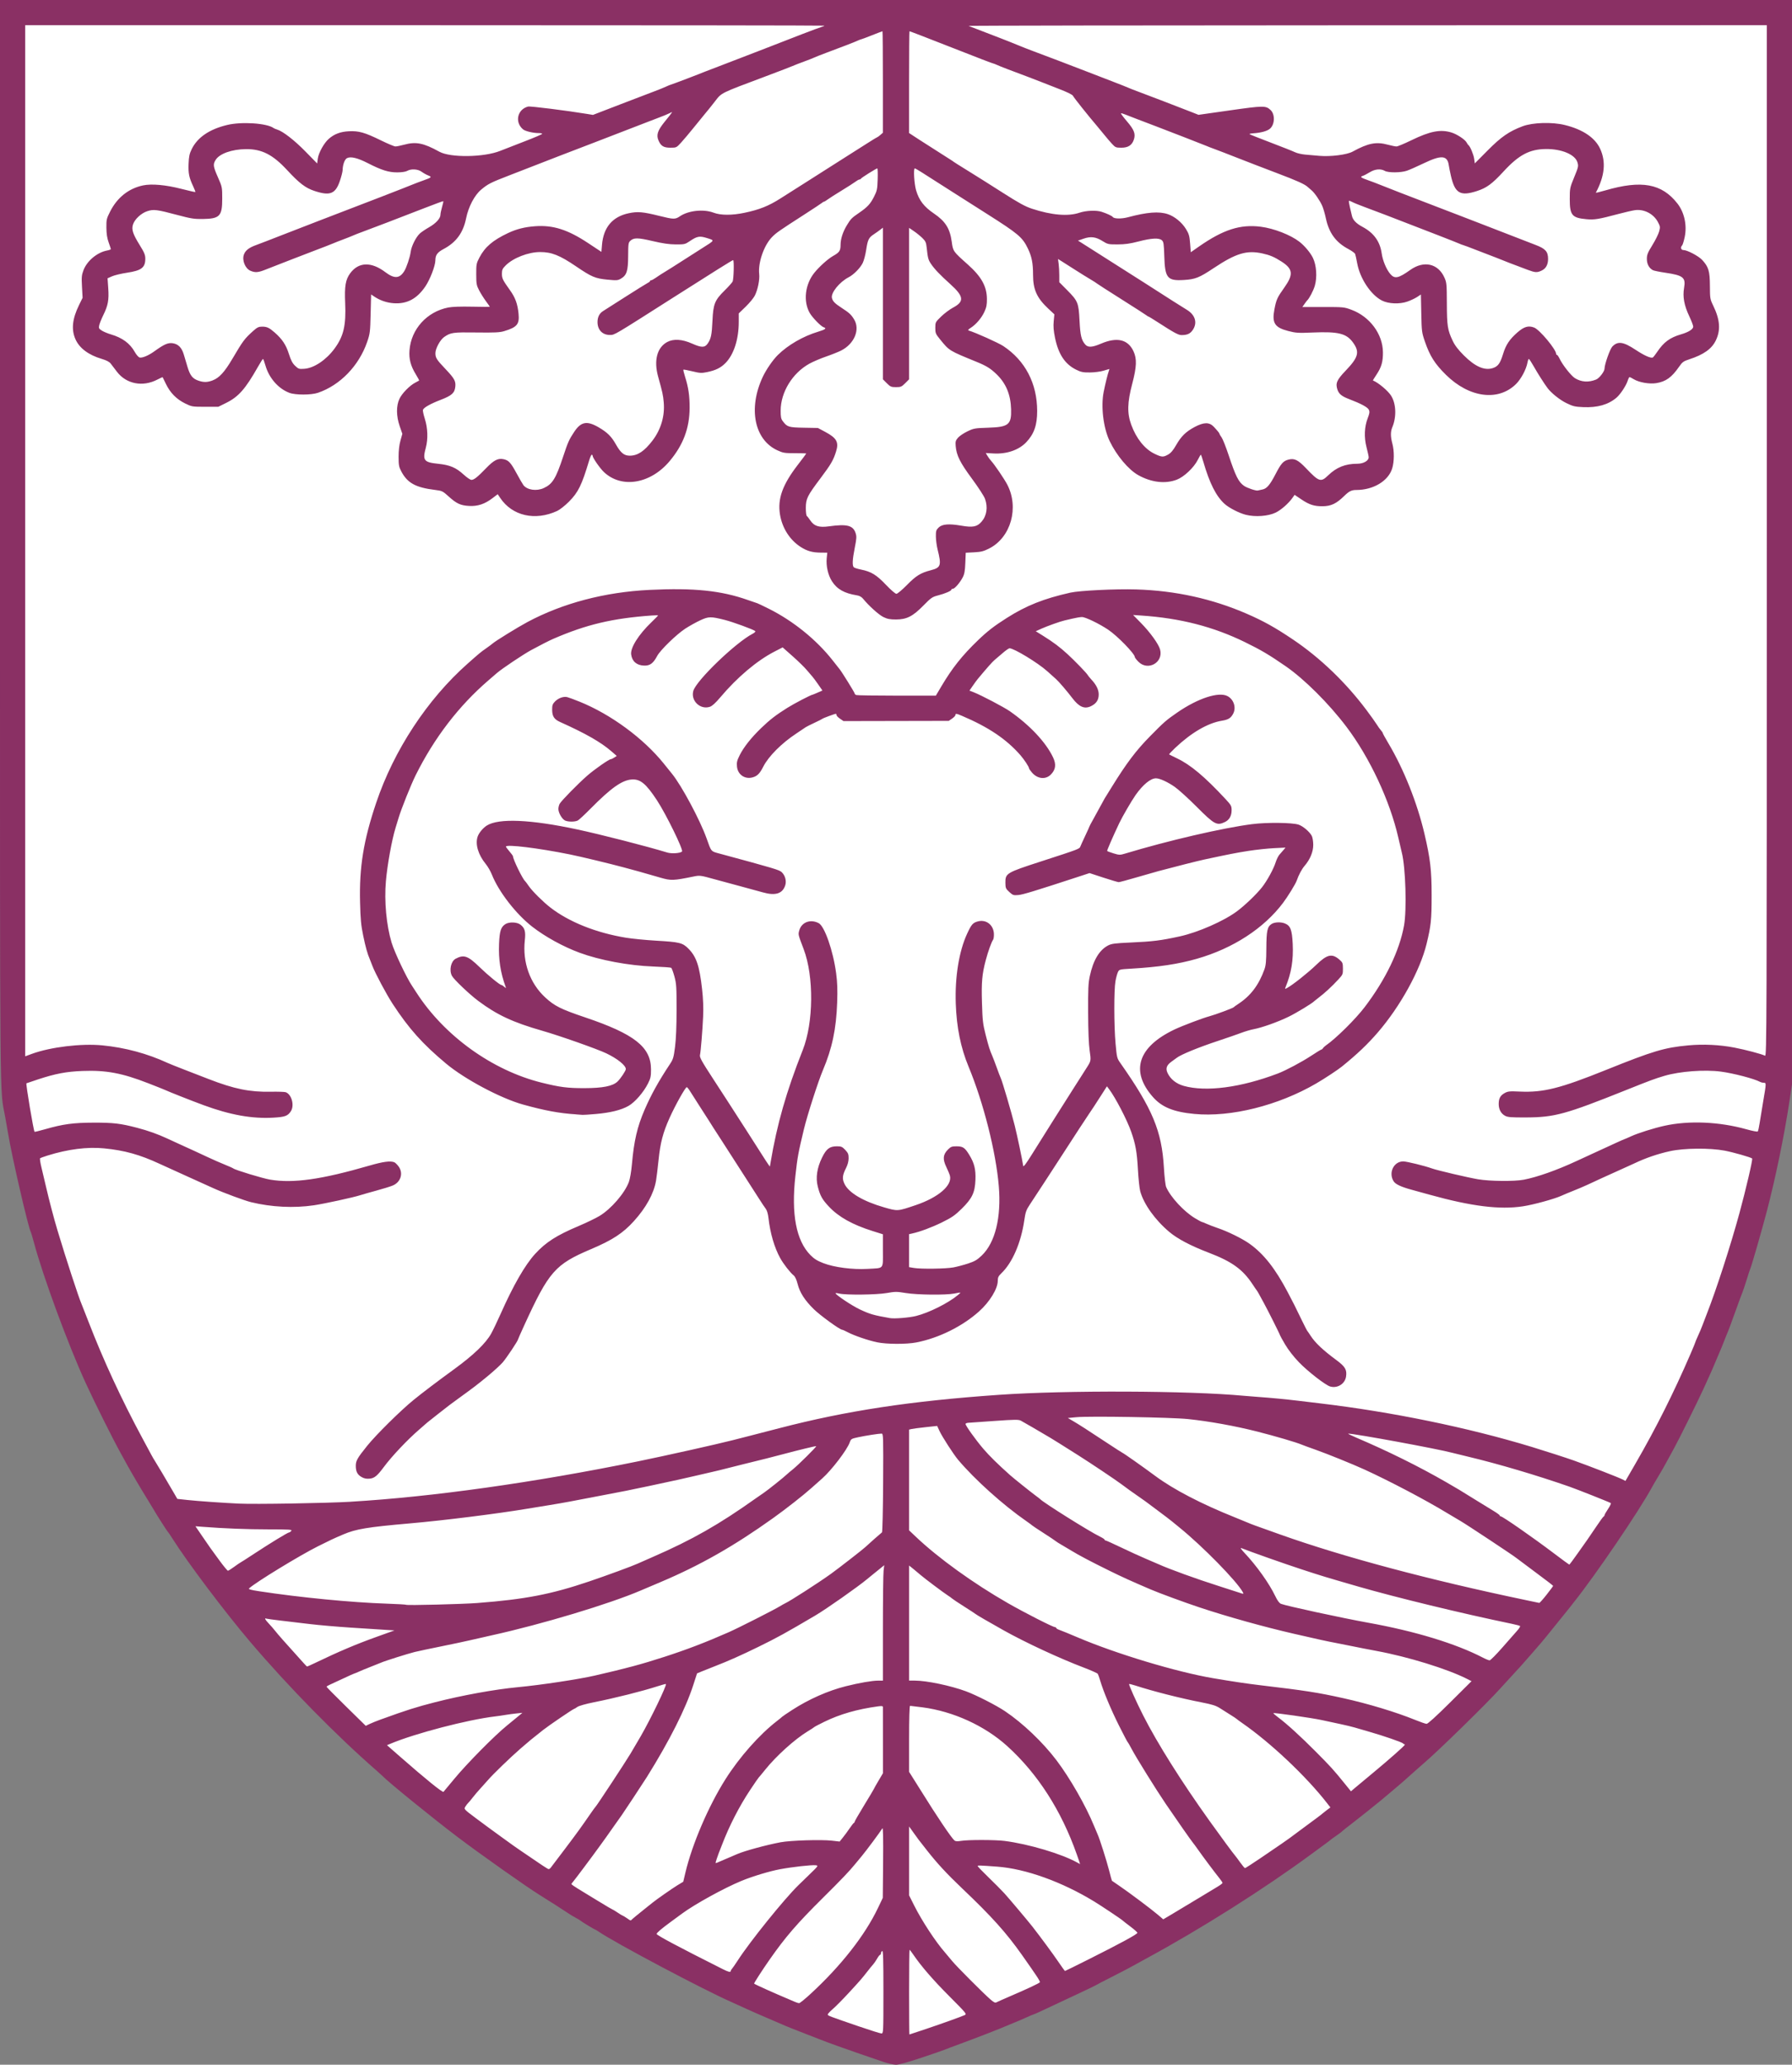<?xml version="1.0" encoding="UTF-8" standalone="no"?>
<!-- Created with Inkscape (http://www.inkscape.org/) -->

<svg
   width="434.091mm"
   height="500mm"
   viewBox="0 0 434.091 500"
   version="1.1"
   id="svg1"
   xml:space="preserve"
   inkscape:version="1.2.2 (732a01da63, 2022-12-09)"
   sodipodi:docname="Wappen_Samtgemeinde_Amelinghausen.svg"
   xmlns:inkscape="http://www.inkscape.org/namespaces/inkscape"
   xmlns:sodipodi="http://sodipodi.sourceforge.net/DTD/sodipodi-0.dtd"
   xmlns="http://www.w3.org/2000/svg"
   xmlns:svg="http://www.w3.org/2000/svg"><rect x="0" y="0" width="434.091" height="500" fill="#808080" stroke="none"/><sodipodi:namedview
     id="namedview1"
     pagecolor="#ffffff"
     bordercolor="#666666"
     borderopacity="1.0"
     inkscape:showpageshadow="2"
     inkscape:pageopacity="0.0"
     inkscape:pagecheckerboard="false"
     inkscape:deskcolor="#d1d1d1"
     inkscape:document-units="mm"
     inkscape:zoom="0.29298086"
     inkscape:cx="819.16615"
     inkscape:cy="947.16086"
     inkscape:window-width="1920"
     inkscape:window-height="1001"
     inkscape:window-x="1911"
     inkscape:window-y="-9"
     inkscape:window-maximized="1"
     inkscape:current-layer="layer1"
     showgrid="false" /><defs
     id="defs1" /><g
     inkscape:label="Ebene 1"
     inkscape:groupmode="layer"
     id="layer1"
     transform="translate(-557.78,-13.649)"><g
       id="g1050"><path
         style="fill:#ffffff;stroke:none;stroke-width:3;stroke-linecap:round"
         d="m 560.731,16.729 428.189,0.322 0.643,248.999 -3.539,27.988 -20.911,59.837 -26.058,44.717 -40.213,42.465 -59.837,42.143 -46.647,21.232 -16.407,7.077 -61.767,-25.093 -40.856,-28.31 -41.162,-34.768 -32.985,-40.946 -32.757,-77.798 -6.369,-27.525 1.365,-20.473 z"
         id="path992" /><path
         style="fill:#8a3064;fill-opacity:1;stroke-width:0.923"
         d="m 771.53,512.886 c -1.209,-0.415 -3.571,-1.223 -5.249,-1.797 -3.763,-1.285 -7.907,-2.779 -10.01,-3.609 -0.873,-0.344 -2.905,-1.137 -4.517,-1.761 -1.611,-0.624 -3.259,-1.282 -3.662,-1.462 -0.403,-0.18 -2.325,-1.006 -4.273,-1.835 -1.947,-0.829 -4.419,-1.918 -5.493,-2.419 -1.074,-0.501 -2.557,-1.176 -3.296,-1.499 -6.721,-2.941 -28.306,-14.381 -32.278,-17.109 -0.364,-0.25 -0.71,-0.454 -0.769,-0.454 -0.149,0 -3.425,-1.99 -3.575,-2.172 -0.067,-0.081 -0.616,-0.411 -1.221,-0.732 -0.604,-0.322 -1.428,-0.821 -1.831,-1.109 -0.591,-0.423 -4.518,-2.933 -6.822,-4.361 -3.233,-2.003 -14.416,-9.899 -19.886,-14.041 -6.071,-4.597 -16.935,-13.424 -18.215,-14.799 -0.134,-0.144 -0.739,-0.693 -1.343,-1.219 -9.829,-8.557 -21.369,-20.301 -30.608,-31.15 -6.183,-7.26 -15.285,-19.341 -18.946,-25.146 -0.466,-0.738 -0.909,-1.397 -0.985,-1.464 -0.243,-0.214 -2.759,-4.145 -3.644,-5.692 -0.245,-0.428 -0.891,-1.492 -1.437,-2.364 -1.355,-2.168 -3.835,-6.377 -4.89,-8.301 -0.479,-0.873 -1.234,-2.246 -1.678,-3.052 -1.91,-3.462 -6.223,-12.113 -8.348,-16.742 -4.254,-9.269 -10.353,-25.817 -12.565,-34.092 -0.331,-1.237 -0.66,-2.345 -0.732,-2.461 -0.594,-0.962 -4.632,-18.458 -5.505,-23.854 -0.13,-0.806 -0.459,-2.673 -0.731,-4.15 -1.334,-7.256 -1.242,2.982 -1.242,-139.205 V 13.649 h 217.045 217.045 l -4e-5,131.289 -4e-5,131.289 -0.603,4.03 c -1.227,8.203 -3.407,18.789 -5.528,26.855 -1.166,4.432 -3.585,12.846 -3.895,13.55 -0.119,0.269 -0.554,1.587 -0.967,2.93 -0.413,1.343 -0.852,2.661 -0.976,2.93 -0.124,0.269 -0.835,2.191 -1.58,4.273 -1.249,3.489 -1.799,4.949 -2.343,6.226 -0.115,0.269 -0.424,1.051 -0.688,1.74 -0.264,0.688 -0.693,1.732 -0.954,2.319 -0.261,0.587 -0.721,1.672 -1.022,2.411 -0.596,1.461 -0.753,1.814 -2.816,6.348 -1.414,3.107 -6.191,12.752 -7.195,14.527 -0.304,0.537 -1.054,1.91 -1.667,3.052 -0.613,1.141 -1.584,2.844 -2.158,3.784 -0.574,0.94 -1.281,2.148 -1.571,2.686 -3.05,5.637 -13.655,21.236 -18.864,27.747 -0.285,0.356 -0.793,1.007 -1.128,1.447 -0.336,0.44 -0.722,0.917 -0.858,1.062 -0.136,0.144 -1.341,1.636 -2.678,3.314 -1.337,1.678 -2.819,3.496 -3.293,4.038 -0.474,0.542 -1.466,1.687 -2.204,2.544 -1.706,1.98 -3.414,3.883 -5.155,5.746 -0.754,0.806 -1.908,2.066 -2.564,2.799 -3.169,3.541 -15.058,15.16 -18.525,18.104 -0.536,0.455 -1.4,1.212 -1.919,1.682 -2.639,2.388 -3.465,3.109 -5.879,5.131 -1.2,1.005 -2.408,2.02 -2.686,2.255 -0.849,0.721 -6.104,4.905 -6.975,5.553 -0.972,0.725 -2.269,1.767 -2.441,1.962 -0.067,0.076 -0.671,0.517 -1.343,0.981 -0.671,0.463 -1.276,0.903 -1.343,0.977 -0.067,0.074 -0.507,0.415 -0.977,0.757 -0.47,0.342 -2.118,1.552 -3.662,2.688 -11.455,8.429 -26.696,18.069 -39.796,25.17 -1.007,0.546 -2.545,1.393 -3.418,1.882 -0.873,0.489 -3.18,1.694 -5.127,2.677 -1.947,0.983 -3.65,1.87 -3.784,1.97 -0.134,0.1 -1.892,0.951 -3.906,1.891 -2.014,0.94 -4.651,2.176 -5.859,2.746 -3.972,1.874 -5.217,2.443 -5.35,2.443 -0.072,0 -0.876,0.341 -1.785,0.759 -0.91,0.417 -2.203,0.972 -2.875,1.232 -0.671,0.26 -1.55,0.624 -1.953,0.809 -1.188,0.545 -7.552,3.017 -11.109,4.315 -1.813,0.662 -3.516,1.305 -3.784,1.43 -0.269,0.125 -2.804,1 -5.634,1.945 -3.358,1.121 -5.521,1.715 -6.226,1.709 -0.594,-0.005 -2.069,-0.348 -3.277,-0.763 z m 10.507,-7.868 c 4.028,-1.359 8.324,-2.898 9.391,-3.365 0.597,-0.261 0.514,-0.364 -3.677,-4.569 -3.977,-3.99 -6.813,-7.267 -8.741,-10.1 -0.434,-0.638 -0.839,-1.16 -0.899,-1.16 -0.061,0 -0.11,4.614 -0.11,10.254 0,5.64 0.031,10.254 0.069,10.254 0.038,0 1.823,-0.592 3.967,-1.315 z m -10.262,-9.041 c 0,-8.061 -0.062,-10.06 -0.305,-9.858 -0.168,0.139 -0.305,0.405 -0.305,0.59 0,0.185 -0.09,0.336 -0.199,0.336 -0.11,0 -0.432,0.412 -0.716,0.916 -0.284,0.504 -0.717,1.135 -0.963,1.404 -0.245,0.269 -0.83,0.982 -1.298,1.586 -1.416,1.824 -1.725,2.18 -4.546,5.242 -1.494,1.622 -3.283,3.43 -3.975,4.018 -0.692,0.588 -1.222,1.18 -1.176,1.317 0.092,0.276 0.399,0.392 7.502,2.829 2.753,0.944 5.225,1.721 5.493,1.725 0.481,0.007 0.488,-0.152 0.488,-10.104 z m -17.515,0.407 c 7.315,-6.763 13.049,-14.087 16.2,-20.691 l 1.165,-2.441 0.075,-8.625 c 0.05,-5.826 -0.005,-8.494 -0.17,-8.22 -0.507,0.841 -3.915,5.425 -4.992,6.714 -0.617,0.739 -1.339,1.61 -1.605,1.938 -1.374,1.693 -3.34,3.755 -7.697,8.072 -6.423,6.366 -9.172,9.549 -13.076,15.137 -1.808,2.589 -3.79,5.666 -3.705,5.751 0.196,0.196 5.143,2.419 8.613,3.87 0.403,0.168 1.007,0.427 1.343,0.575 0.336,0.148 0.76,0.276 0.942,0.285 0.182,0.009 1.49,-1.055 2.906,-2.364 z m 47.911,0.817 c 4.55,-1.948 7.443,-3.308 7.518,-3.533 0.04,-0.121 -0.372,-0.864 -0.917,-1.651 -0.545,-0.787 -1.097,-1.596 -1.228,-1.797 -0.131,-0.201 -1.109,-1.598 -2.173,-3.103 -3.873,-5.477 -7.346,-9.34 -14.561,-16.198 -3.656,-3.475 -5.991,-5.998 -8.461,-9.141 -2.33,-2.965 -2.071,-2.624 -3.318,-4.373 l -1.029,-1.444 v 8.345 8.345 l 1.246,2.483 c 1.847,3.681 5.171,8.747 7.415,11.302 0.472,0.537 1.27,1.49 1.775,2.118 0.97,1.207 7.521,7.778 9.281,9.309 0.811,0.705 1.133,0.853 1.465,0.67 0.234,-0.129 1.579,-0.728 2.989,-1.332 z M 734.786,490.969 c 0,-0.125 0.139,-0.372 0.308,-0.549 0.169,-0.177 0.801,-1.089 1.404,-2.025 2.906,-4.514 11.19,-14.793 14.663,-18.192 0.345,-0.338 1.592,-1.548 2.772,-2.689 2.086,-2.018 2.126,-2.078 1.448,-2.16 -0.979,-0.119 -5.586,0.392 -8.631,0.957 -2.576,0.478 -6.674,1.717 -9.4,2.841 -4.197,1.732 -11.312,5.652 -14.384,7.926 -0.603,0.447 -1.844,1.358 -2.756,2.026 -2.181,1.596 -3.368,2.611 -3.368,2.88 0,0.317 5.29,3.131 15.991,8.508 1.426,0.716 1.953,0.845 1.953,0.477 z m 86.506,-2.734 c 8.078,-4.053 12.006,-6.189 12.006,-6.527 0,-0.132 -0.769,-0.819 -1.709,-1.525 -0.94,-0.706 -1.764,-1.35 -1.831,-1.43 -0.199,-0.238 -5.112,-3.522 -6.92,-4.626 -7.808,-4.767 -16.611,-7.931 -23.476,-8.438 -4.19,-0.31 -4.761,-0.328 -4.761,-0.149 0,0.104 1.182,1.333 2.627,2.73 1.445,1.397 3.18,3.145 3.855,3.883 1.016,1.111 5.764,6.745 6.789,8.057 1.929,2.468 5.039,6.687 6.254,8.484 0.84,1.242 1.577,2.258 1.639,2.258 0.062,0 2.548,-1.222 5.526,-2.717 z m -110.389,-9.808 c 0.177,-0.175 1.311,-1.108 2.52,-2.074 1.209,-0.966 2.311,-1.849 2.45,-1.962 0.918,-0.749 4.867,-3.506 6.022,-4.204 l 1.392,-0.841 0.521,-2.197 c 1.64,-6.921 5.595,-16.138 9.717,-22.644 3.397,-5.363 8.225,-10.816 12.492,-14.106 0.604,-0.466 1.154,-0.917 1.221,-1.002 0.067,-0.085 1.166,-0.83 2.441,-1.655 4.02,-2.601 8.719,-4.678 12.997,-5.747 3.27,-0.817 6.369,-1.354 7.816,-1.354 l 1.16,-3.4e-4 0.002,-12.634 c 9.3e-4,-6.949 0.074,-13.239 0.163,-13.977 l 0.16,-1.343 -1.2,0.976 c -0.66,0.537 -1.408,1.141 -1.662,1.343 -0.254,0.202 -0.803,0.652 -1.221,1.001 -2.274,1.903 -9.955,7.297 -12.652,8.885 -7.245,4.266 -9.22,5.353 -13.774,7.58 -4.178,2.044 -7.263,3.416 -10.466,4.655 -1.209,0.468 -2.687,1.055 -3.285,1.305 l -1.087,0.455 -0.895,2.769 c -1.883,5.828 -5.762,13.524 -11.239,22.3 -0.773,1.239 -5.881,8.981 -6.108,9.259 -0.118,0.144 -0.864,1.196 -1.659,2.337 -0.794,1.141 -1.783,2.542 -2.196,3.113 -0.414,0.571 -1.088,1.505 -1.498,2.075 -1.705,2.373 -6.208,8.386 -6.504,8.685 -0.176,0.177 -0.319,0.398 -0.319,0.49 0,0.092 0.742,0.616 1.648,1.164 0.906,0.549 3.114,1.894 4.905,2.99 1.791,1.096 3.314,1.992 3.383,1.992 0.069,0 0.614,0.33 1.211,0.732 0.597,0.403 1.141,0.732 1.208,0.732 0.068,0 0.527,0.275 1.021,0.61 1.056,0.718 0.917,0.687 1.317,0.293 z m 137.044,-5.001 c 1.88,-1.142 3.993,-2.418 4.695,-2.835 0.702,-0.417 1.279,-0.849 1.282,-0.961 0.003,-0.112 -0.366,-0.661 -0.82,-1.221 -1.049,-1.294 -3.885,-5.084 -5.156,-6.892 -0.537,-0.764 -1.089,-1.512 -1.226,-1.663 -0.307,-0.339 -4.234,-5.956 -6.592,-9.431 -2.299,-3.387 -7.148,-11.187 -8.195,-13.183 -0.458,-0.872 -0.904,-1.641 -0.991,-1.709 -0.087,-0.068 -1.039,-1.881 -2.116,-4.029 -1.927,-3.846 -3.786,-8.298 -4.547,-10.888 -0.213,-0.726 -0.472,-1.452 -0.575,-1.615 -0.103,-0.162 -1.612,-0.837 -3.353,-1.5 -6.002,-2.284 -14.241,-6.113 -19.495,-9.06 -3.573,-2.003 -6.601,-3.764 -6.742,-3.919 -0.067,-0.074 -1.307,-0.885 -2.756,-1.802 -1.449,-0.917 -2.767,-1.794 -2.93,-1.949 -0.163,-0.155 -0.626,-0.488 -1.028,-0.74 -0.892,-0.558 -5.912,-4.324 -6.594,-4.947 -0.27,-0.246 -1.012,-0.867 -1.648,-1.38 l -1.157,-0.932 v 13.933 13.933 l 1.404,9.2e-4 c 2.86,0.002 8.677,1.222 12.39,2.598 2.467,0.915 7.274,3.364 9.4,4.79 4.343,2.913 9.181,7.518 12.499,11.898 3.263,4.306 7.1,11.005 9.091,15.869 0.357,0.873 0.752,1.807 0.878,2.075 0.472,1.007 2.2,6.436 2.79,8.764 0.337,1.329 0.642,2.443 0.678,2.476 0.036,0.033 0.835,0.582 1.775,1.22 2.346,1.592 7.777,5.662 9.357,7.012 l 1.3,1.111 2.484,-1.475 c 1.366,-0.811 4.023,-2.409 5.902,-3.551 z m -156.768,-7.472 c 0.149,-0.187 1.71,-2.247 3.469,-4.578 3.019,-4 3.81,-5.093 6.253,-8.633 0.556,-0.806 1.08,-1.52 1.164,-1.587 0.257,-0.205 7.189,-10.737 8.436,-12.818 0.644,-1.074 1.769,-2.989 2.5,-4.254 2.406,-4.166 6.354,-12.357 6.086,-12.625 -0.044,-0.044 -0.952,0.201 -2.017,0.545 -3.75,1.211 -10.262,2.846 -15.487,3.889 -1.912,0.382 -3.568,0.852 -3.944,1.119 -0.356,0.254 -0.703,0.461 -0.769,0.461 -0.22,0 -6.125,4.013 -7.494,5.093 -2.867,2.262 -3.348,2.657 -5.485,4.513 -2.487,2.161 -6.737,6.268 -7.924,7.659 -0.433,0.507 -1.249,1.417 -1.812,2.021 -0.564,0.604 -1.405,1.593 -1.87,2.197 -0.465,0.604 -0.972,1.209 -1.126,1.343 -0.154,0.134 -0.448,0.519 -0.654,0.855 -0.373,0.61 -0.37,0.613 2.596,2.835 1.633,1.224 4.288,3.175 5.899,4.335 1.611,1.161 3.04,2.192 3.175,2.292 0.135,0.1 0.904,0.633 1.709,1.185 5.014,3.44 6.603,4.489 6.801,4.489 0.123,0 0.346,-0.153 0.495,-0.34 z m 172.091,-2.429 c 4.442,-3.015 6.563,-4.473 6.894,-4.742 0.134,-0.109 1.343,-1.007 2.686,-1.995 3.661,-2.695 5.114,-3.783 5.249,-3.934 0.067,-0.074 0.533,-0.444 1.036,-0.822 l 0.914,-0.686 -0.784,-1.01 c -5.05,-6.502 -13.656,-14.626 -20.582,-19.43 -0.668,-0.463 -1.269,-0.906 -1.336,-0.985 -0.067,-0.078 -0.726,-0.517 -1.465,-0.974 -0.739,-0.457 -1.892,-1.187 -2.564,-1.621 -0.975,-0.631 -1.875,-0.917 -4.479,-1.423 -5.091,-0.99 -11.647,-2.655 -16.008,-4.065 -0.794,-0.257 -1.485,-0.426 -1.535,-0.376 -0.137,0.137 1.726,4.299 3.402,7.6 3.437,6.77 9.305,16.091 16.139,25.635 2.685,3.75 5.748,7.904 6.139,8.326 0.137,0.148 0.689,0.887 1.226,1.643 0.537,0.756 1.06,1.376 1.163,1.379 0.103,0.003 1.86,-1.131 3.906,-2.519 z m -44.651,-0.804 c -3.756,-10.646 -9.462,-19.529 -16.843,-26.219 -5.427,-4.92 -13.065,-8.416 -20.522,-9.393 -1.536,-0.201 -2.896,-0.366 -3.024,-0.366 -0.141,0 -0.232,3.116 -0.232,7.997 v 7.997 l 1.23,1.952 c 0.676,1.074 1.363,2.167 1.526,2.429 4.012,6.46 7.507,11.646 8.267,12.264 0.221,0.18 0.736,0.201 1.551,0.065 1.723,-0.287 8.267,-0.279 10.542,0.012 5.868,0.753 13.865,3.135 17.657,5.26 0.336,0.188 0.626,0.345 0.644,0.348 0.019,0.004 -0.34,-1.052 -0.796,-2.346 z m -84.81,1.014 c 1.141,-0.489 2.295,-0.984 2.564,-1.101 1.784,-0.773 7.077,-2.211 10.498,-2.852 2.402,-0.45 9.822,-0.682 12.398,-0.389 l 1.9,0.217 0.802,-0.992 c 0.441,-0.546 1.173,-1.541 1.626,-2.213 0.453,-0.671 0.912,-1.257 1.021,-1.302 0.109,-0.045 0.197,-0.182 0.197,-0.304 0,-0.122 1.044,-1.929 2.319,-4.015 1.276,-2.086 2.319,-3.835 2.319,-3.887 0,-0.052 0.497,-0.935 1.105,-1.963 l 1.105,-1.868 -0.002,-7.857 c -9.3e-4,-4.321 -0.004,-8.001 -0.006,-8.177 -0.003,-0.241 -0.291,-0.281 -1.164,-0.163 -5.031,0.683 -9.231,1.887 -13.001,3.727 -1.276,0.623 -2.374,1.198 -2.441,1.278 -0.067,0.08 -0.781,0.545 -1.587,1.034 -3.141,1.903 -7.682,5.999 -10.35,9.337 -0.752,0.94 -1.437,1.764 -1.523,1.831 -0.086,0.067 -1.032,1.44 -2.102,3.052 -2.644,3.982 -5.028,8.623 -6.793,13.224 -0.352,0.918 -0.731,1.889 -0.842,2.157 -0.238,0.577 -0.73,2.1 -0.73,2.26 0,0.061 0.137,0.054 0.305,-0.017 0.168,-0.071 1.239,-0.529 2.38,-1.018 z m -65.973,-19.319 c 3.097,-3.743 9.736,-10.459 12.76,-12.91 0.33,-0.267 1.304,-1.067 2.165,-1.777 l 1.565,-1.291 -1.443,0.147 c -0.794,0.081 -1.992,0.243 -2.664,0.359 -0.671,0.117 -1.825,0.284 -2.564,0.372 -6.594,0.784 -19.26,4.086 -25.22,6.577 l -0.914,0.382 3.128,2.741 c 6.264,5.49 10.345,8.791 10.566,8.549 0.096,-0.106 1.276,-1.523 2.622,-3.149 z m 222.714,-1.584 c 3.666,-3.044 7.414,-6.354 7.507,-6.631 0.034,-0.099 -0.009,-0.171 -0.095,-0.16 -0.086,0.011 -0.223,-0.075 -0.305,-0.192 -0.188,-0.268 -4.704,-1.832 -8.084,-2.8 -1.41,-0.404 -3.058,-0.882 -3.662,-1.063 -0.604,-0.181 -2.142,-0.55 -3.418,-0.82 -1.276,-0.271 -3.32,-0.71 -4.543,-0.976 -2.366,-0.515 -11.559,-1.831 -11.713,-1.678 -0.05,0.05 0.483,0.519 1.185,1.041 2.063,1.535 5.429,4.603 9.089,8.283 3.591,3.611 4.302,4.394 6.911,7.616 l 1.609,1.986 1.111,-0.935 c 0.611,-0.514 2.594,-2.167 4.407,-3.672 z M 650.074,430.028 c 6.262,-2.269 8.462,-2.967 13.055,-4.145 6.593,-1.69 14.546,-3.135 20.142,-3.66 5.422,-0.508 14.637,-1.898 18.555,-2.797 7.786,-1.788 11.215,-2.71 16.846,-4.529 5.43,-1.754 10.078,-3.532 15.622,-5.976 2.379,-1.049 10.928,-5.382 12.454,-6.314 0.47,-0.287 1.019,-0.595 1.221,-0.686 1.168,-0.526 8.046,-4.951 11.077,-7.127 1.835,-1.317 7.796,-5.951 8.353,-6.493 0.543,-0.529 3.833,-3.437 4.034,-3.566 0.115,-0.073 0.238,-5.484 0.274,-12.024 0.063,-11.332 0.045,-11.891 -0.376,-11.89 -0.703,10e-5 -3.798,0.481 -5.679,0.882 -1.654,0.353 -1.74,0.406 -2.044,1.269 -0.636,1.8 -4.386,6.703 -6.676,8.729 -0.565,0.5 -1.742,1.544 -2.615,2.32 -2.078,1.848 -6.097,5.001 -9.251,7.256 -9.511,6.801 -17.764,11.488 -27.37,15.542 -1.813,0.765 -3.9,1.651 -4.639,1.968 -7.616,3.274 -23.975,8.199 -36.133,10.878 -1.813,0.399 -4.175,0.936 -5.249,1.192 -1.074,0.256 -4.205,0.92 -6.958,1.476 -2.753,0.556 -5.664,1.172 -6.47,1.37 -1.59,0.391 -7.266,2.182 -8.057,2.543 -0.269,0.123 -1.367,0.561 -2.441,0.975 -1.074,0.414 -2.419,0.966 -2.988,1.228 -0.569,0.262 -1.092,0.476 -1.162,0.476 -0.07,0 -1.252,0.53 -2.627,1.178 -1.375,0.648 -2.857,1.334 -3.293,1.524 -0.436,0.191 -0.793,0.415 -0.793,0.497 0,0.083 2.137,2.246 4.748,4.807 l 4.748,4.657 0.935,-0.452 c 0.514,-0.248 1.756,-0.749 2.76,-1.113 z m 258.952,-4.074 5.214,-5.182 -1.078,-0.548 c -4.763,-2.42 -14.328,-5.371 -22.002,-6.786 -1.88,-0.347 -4.407,-0.839 -5.615,-1.095 -1.209,-0.255 -3.131,-0.637 -4.273,-0.849 -1.96,-0.363 -4.029,-0.816 -10.01,-2.19 -7.325,-1.683 -16.169,-4.152 -22.95,-6.407 -3.669,-1.22 -9.729,-3.45 -11.841,-4.357 -5.064,-2.175 -6.66,-2.9 -10.01,-4.545 -4.3,-2.112 -7.47,-3.785 -9.155,-4.83 -0.604,-0.375 -1.648,-0.993 -2.319,-1.374 -0.671,-0.381 -1.348,-0.809 -1.504,-0.952 -0.156,-0.143 -1.474,-1.024 -2.93,-1.957 -1.455,-0.933 -2.701,-1.763 -2.768,-1.844 -0.067,-0.081 -0.67,-0.526 -1.339,-0.989 -5.654,-3.91 -12.546,-10.1 -16.583,-14.892 -1.091,-1.295 -3.861,-5.583 -4.498,-6.963 l -0.569,-1.233 -2.839,0.306 c -1.562,0.169 -3.091,0.37 -3.398,0.447 l -0.559,0.14 v 12.2 12.2 l 1.648,1.562 c 5.449,5.166 13.912,11.267 22.278,16.059 4.074,2.333 10.929,5.822 11.441,5.822 0.153,0 0.278,0.091 0.278,0.203 0,0.112 0.357,0.323 0.793,0.47 0.436,0.147 2.387,0.946 4.334,1.776 9.36,3.99 24.013,8.405 32.916,9.917 4.607,0.782 8.125,1.307 11.274,1.68 11.091,1.316 14.025,1.773 20.264,3.16 6.045,1.344 12.655,3.342 17.334,5.24 1.276,0.517 2.529,0.952 2.786,0.966 0.299,0.016 2.337,-1.834 5.681,-5.156 z m -274.976,-9.568 c 5.883,-2.827 9.892,-4.527 15.028,-6.372 l 4.26,-1.531 -2.307,-0.148 c -1.269,-0.082 -4.999,-0.322 -8.289,-0.534 -3.29,-0.212 -7.739,-0.598 -9.888,-0.858 -2.148,-0.26 -5.335,-0.639 -7.08,-0.842 -1.746,-0.203 -3.311,-0.418 -3.479,-0.477 -0.532,-0.189 -0.328,0.213 0.62,1.219 0.506,0.537 1.162,1.291 1.459,1.676 0.588,0.765 2.881,3.373 4.843,5.512 0.685,0.746 1.603,1.769 2.039,2.273 0.437,0.504 0.853,0.916 0.926,0.916 0.073,0 0.913,-0.375 1.867,-0.834 z m 287.628,-3.727 c 1.477,-1.686 3.091,-3.519 3.586,-4.074 0.495,-0.555 0.825,-1.08 0.732,-1.168 -0.092,-0.087 -0.992,-0.329 -1.999,-0.538 -12.022,-2.488 -28.063,-6.379 -37.232,-9.031 -8.173,-2.364 -8.706,-2.526 -13.794,-4.19 -4.06,-1.327 -12.23,-4.209 -14.527,-5.123 -0.279,-0.111 0.043,0.369 0.754,1.122 2.968,3.144 6.019,7.418 7.487,10.486 0.535,1.118 0.991,1.736 1.403,1.902 1.241,0.499 14.73,3.419 21.119,4.572 11.398,2.056 21.254,5.059 27.836,8.482 0.669,0.348 1.382,0.631 1.583,0.629 0.201,-0.002 1.575,-1.383 3.052,-3.069 z M 673.506,401.835 c 11.47,-0.877 17.784,-2.097 26.978,-5.21 4.26,-1.442 10.543,-3.749 11.719,-4.301 0.269,-0.126 1.917,-0.852 3.662,-1.612 9.589,-4.178 16.036,-7.844 25.025,-14.233 0.604,-0.429 1.483,-1.038 1.953,-1.352 0.895,-0.598 4.951,-3.839 5.534,-4.422 0.186,-0.186 0.857,-0.751 1.491,-1.257 1.269,-1.011 5.748,-5.455 5.624,-5.579 -0.082,-0.082 -4.019,0.868 -8.132,1.962 -2.796,0.744 -4.666,1.215 -9.644,2.431 -1.947,0.475 -3.925,0.974 -4.395,1.107 -0.47,0.133 -1.843,0.465 -3.052,0.738 -1.209,0.272 -3.076,0.705 -4.15,0.961 -2.284,0.544 -4.893,1.117 -11.109,2.44 -4.893,1.041 -5.832,1.228 -12.818,2.55 -2.551,0.483 -5.463,1.038 -6.47,1.234 -1.007,0.196 -3.259,0.586 -5.005,0.868 -1.746,0.282 -4.108,0.667 -5.249,0.857 -7.423,1.233 -20.171,2.826 -28.321,3.539 -10.404,0.91 -13.148,1.365 -16.236,2.688 -2.452,1.051 -2.986,1.301 -6.074,2.843 -4.432,2.212 -15.163,8.766 -16.699,10.198 -0.244,0.227 0.288,0.382 2.441,0.712 9.833,1.504 22.343,2.719 30.952,3.005 2.484,0.083 4.572,0.205 4.639,0.271 0.188,0.186 13.622,-0.151 17.334,-0.435 z m 258.915,-2.004 c 0.873,-1.104 1.588,-2.066 1.588,-2.136 -1e-5,-0.071 -1.931,-1.557 -4.292,-3.302 -2.361,-1.746 -4.421,-3.287 -4.578,-3.425 -0.585,-0.515 -12.064,-8.115 -13.592,-8.998 -0.873,-0.505 -2.356,-1.386 -3.296,-1.957 -5.096,-3.099 -13.836,-7.699 -19.898,-10.474 -2.792,-1.278 -9.021,-3.804 -11.841,-4.8 -1.611,-0.57 -3.149,-1.133 -3.418,-1.251 -1.188,-0.525 -6.489,-2.081 -10.825,-3.177 -5.384,-1.362 -11.565,-2.477 -16.673,-3.009 -4.097,-0.427 -23.866,-0.761 -27.069,-0.457 l -2.075,0.196 1.221,0.712 c 1.47,0.858 3.475,2.145 8.179,5.251 1.947,1.286 3.667,2.393 3.823,2.46 0.397,0.172 5.019,3.43 7.979,5.624 4.409,3.268 11.148,6.77 19.327,10.042 1.343,0.537 2.771,1.123 3.174,1.302 0.731,0.324 1.36,0.553 7.813,2.848 15.228,5.414 35.956,10.947 59.327,15.836 1.209,0.253 2.417,0.507 2.686,0.565 0.269,0.058 0.57,0.118 0.671,0.134 0.1,0.016 0.897,-0.875 1.77,-1.979 z m -73.584,-0.617 c -1.495,-2.707 -9.727,-11.099 -15.387,-15.686 -0.58,-0.47 -1.398,-1.139 -1.819,-1.487 -0.42,-0.348 -1.973,-1.529 -3.45,-2.625 -1.477,-1.096 -2.795,-2.08 -2.93,-2.187 -0.214,-0.171 -2.371,-1.688 -3.876,-2.726 -0.285,-0.197 -1.123,-0.813 -1.861,-1.37 -1.427,-1.075 -7.4,-5.076 -10.57,-7.08 -4.279,-2.704 -5.823,-3.671 -6.698,-4.193 -2.474,-1.476 -6.612,-3.882 -7.186,-4.179 -0.549,-0.284 -1.496,-0.273 -6.345,0.072 -3.135,0.223 -6.002,0.424 -6.371,0.447 -0.369,0.023 -0.671,0.151 -0.671,0.285 0,0.418 2.439,3.827 4.293,6 1.477,1.732 3.517,3.737 6.547,6.438 0.809,0.721 5.051,4.117 6.128,4.906 0.537,0.393 1.032,0.776 1.099,0.85 0.752,0.832 11.979,7.873 14.466,9.072 0.638,0.308 1.16,0.647 1.16,0.755 0,0.108 0.106,0.196 0.235,0.196 0.129,0 1.804,0.754 3.723,1.676 1.919,0.922 4.587,2.141 5.93,2.711 1.343,0.569 2.771,1.184 3.174,1.366 2.661,1.203 9.341,3.618 14.771,5.34 2.35,0.745 4.547,1.454 4.883,1.575 0.918,0.331 1.015,0.311 0.758,-0.155 z m -244.343,-6.125 c 0.699,-0.515 1.381,-0.983 1.515,-1.039 0.134,-0.056 1.672,-1.042 3.418,-2.191 3.795,-2.498 8.083,-5.11 8.388,-5.11 0.121,0 0.356,-0.165 0.524,-0.366 0.269,-0.324 -0.372,-0.367 -5.524,-0.37 -5.196,-0.003 -10.607,-0.213 -15.91,-0.617 l -1.781,-0.136 1.719,2.514 c 1.954,2.857 1.829,2.682 4.171,5.871 0.961,1.309 1.852,2.38 1.979,2.38 0.127,0 0.803,-0.422 1.502,-0.937 z m 325.468,-3.277 c 1.059,-1.509 2.127,-3.018 2.373,-3.354 0.245,-0.336 1.18,-1.709 2.076,-3.052 0.896,-1.343 1.724,-2.478 1.839,-2.523 0.115,-0.045 0.209,-0.186 0.209,-0.315 0,-0.128 0.383,-0.802 0.851,-1.497 0.468,-0.695 0.77,-1.335 0.671,-1.423 -0.188,-0.166 -8.161,-3.33 -10.067,-3.995 -7.828,-2.73 -17.177,-5.499 -24.292,-7.195 -1.746,-0.416 -3.558,-0.86 -4.028,-0.987 -3.504,-0.944 -23.79,-4.678 -25.219,-4.641 -0.162,0.004 0.694,0.43 1.903,0.945 7.803,3.33 15.09,6.936 21.729,10.752 2.907,1.671 3.296,1.905 7.324,4.412 1.477,0.919 3.372,2.082 4.212,2.585 0.839,0.502 1.526,1.004 1.526,1.116 0,0.112 0.1,0.203 0.222,0.203 0.453,0 7.802,5.11 12.962,9.012 1.947,1.473 3.595,2.683 3.662,2.689 0.067,0.006 0.989,-1.223 2.048,-2.732 z M 642.743,377.312 c 19.68,-1.159 44.546,-4.651 69.581,-9.772 6.641,-1.358 19.108,-4.144 22.95,-5.128 1.276,-0.327 3.198,-0.818 4.273,-1.091 1.074,-0.274 4.26,-1.097 7.08,-1.829 16.257,-4.222 31.803,-6.579 53.224,-8.069 16.22,-1.128 45.97,-1.01 59.205,0.235 0.739,0.07 2.222,0.188 3.296,0.264 3.283,0.232 6.935,0.58 10.01,0.953 1.611,0.196 3.919,0.473 5.127,0.616 17.449,2.067 35.846,5.845 51.27,10.531 3.082,0.936 8.511,2.688 10.254,3.309 3.741,1.333 10.911,4.12 11.874,4.617 l 0.644,0.332 2.431,-4.204 c 5.005,-8.654 9.218,-17.052 13.342,-26.59 0.621,-1.436 1.129,-2.672 1.129,-2.746 0,-0.074 0.315,-0.822 0.699,-1.662 0.384,-0.84 0.837,-1.911 1.006,-2.381 0.169,-0.47 0.674,-1.788 1.122,-2.93 2.28,-5.805 5.735,-16.472 7.868,-24.292 1.592,-5.835 3.279,-13.086 3.089,-13.276 -0.284,-0.284 -4.569,-1.508 -6.665,-1.904 -3.596,-0.68 -9.84,-0.622 -13.222,0.124 -3.015,0.664 -5.925,1.662 -8.667,2.972 -0.537,0.257 -2.075,0.954 -3.418,1.549 -1.343,0.595 -3.32,1.489 -4.395,1.987 -1.074,0.497 -2.667,1.235 -3.54,1.639 -0.873,0.404 -2.411,1.058 -3.418,1.454 -1.007,0.395 -2.309,0.939 -2.893,1.208 -1.671,0.769 -6.769,2.166 -9.315,2.551 -5.632,0.853 -12.436,0.006 -22.583,-2.809 -1.343,-0.373 -3.32,-0.918 -4.395,-1.212 -2.534,-0.694 -3.861,-1.314 -4.318,-2.016 -1.331,-2.05 -0.006,-4.839 2.299,-4.839 0.864,0 5.226,1.07 7.023,1.723 1.221,0.444 8.729,2.203 11.109,2.603 2.924,0.492 8.808,0.544 11.109,0.099 3.238,-0.626 7.982,-2.305 12.696,-4.491 1.007,-0.467 3.149,-1.454 4.761,-2.193 1.611,-0.739 3.791,-1.741 4.844,-2.227 1.053,-0.486 1.956,-0.884 2.008,-0.884 0.052,0 0.788,-0.318 1.636,-0.706 1.727,-0.791 5.523,-1.987 8.128,-2.561 5.907,-1.301 13.285,-0.982 19.841,0.859 1.409,0.396 2.64,0.632 2.737,0.526 0.097,-0.106 0.3,-1.017 0.452,-2.024 0.152,-1.007 0.548,-3.424 0.881,-5.371 0.74,-4.326 0.742,-4.395 0.12,-4.395 -0.27,0 -0.682,-0.104 -0.916,-0.231 -1.378,-0.751 -6.442,-2.075 -9.457,-2.472 -3.97,-0.522 -9.965,-0.075 -13.672,1.02 -2.35,0.694 -3.416,1.089 -9.231,3.417 -14.785,5.919 -17.386,6.631 -24.339,6.659 -3.616,0.014 -4.394,-0.048 -5.062,-0.408 -0.976,-0.525 -1.53,-1.551 -1.53,-2.834 0,-1.355 0.388,-2.076 1.429,-2.654 0.795,-0.441 1.192,-0.481 3.698,-0.367 5.686,0.257 9.739,-0.761 20.874,-5.242 11.427,-4.599 14.159,-5.414 19.938,-5.948 3.637,-0.336 7.57,-0.148 11.12,0.533 2.691,0.516 6.688,1.574 7.456,1.974 0.407,0.212 0.427,-5.802 0.427,-124.666 V 19.752 l -96.864,0.019 c -53.275,0.011 -96.7,0.08 -96.498,0.154 0.396,0.146 3.124,1.195 7.568,2.911 1.544,0.596 3.577,1.405 4.517,1.798 0.94,0.393 2.588,1.038 3.662,1.435 2.446,0.902 9.319,3.519 13.184,5.02 1.611,0.626 4.358,1.686 6.104,2.357 1.746,0.671 3.394,1.325 3.662,1.453 0.269,0.128 1.202,0.495 2.075,0.815 1.841,0.675 11.117,4.232 13.384,5.132 l 1.543,0.612 7.624,-1.084 c 8.153,-1.16 8.68,-1.164 9.834,-0.08 1.101,1.034 1.049,3.414 -0.098,4.477 -0.655,0.608 -2.2,1.042 -4.136,1.163 -0.564,0.035 -0.948,0.131 -0.855,0.213 0.094,0.082 2.423,1.005 5.175,2.051 2.753,1.046 5.389,2.092 5.859,2.325 0.47,0.233 1.569,0.486 2.441,0.563 0.873,0.077 2.421,0.213 3.441,0.303 2.698,0.237 6.663,-0.265 8.034,-1.017 3.766,-2.066 5.721,-2.451 8.549,-1.68 0.871,0.237 1.819,0.427 2.107,0.422 0.288,-0.005 1.904,-0.68 3.59,-1.501 4.513,-2.197 7.037,-2.688 9.688,-1.883 1.345,0.408 3.31,1.698 3.692,2.423 0.154,0.292 0.358,0.586 0.454,0.653 0.405,0.283 1.237,2.278 1.378,3.303 l 0.152,1.108 3.097,-3.121 c 3.298,-3.323 5.206,-4.642 8.505,-5.88 2.434,-0.913 7.142,-1.051 10.196,-0.298 4.376,1.079 7.337,3.072 8.572,5.768 1.444,3.155 1.108,6.574 -1.046,10.617 -0.042,0.079 0.99,-0.167 2.294,-0.547 8.771,-2.558 13.694,-1.66 17.474,3.186 1.67,2.141 2.348,5.256 1.758,8.084 -0.206,0.988 -0.486,1.908 -0.623,2.045 -0.461,0.461 -0.283,1.127 0.301,1.127 0.925,3.23e-4 3.674,1.449 4.552,2.398 1.548,1.674 1.855,2.703 1.873,6.269 0.015,3.048 0.046,3.237 0.785,4.761 1.667,3.436 1.859,5.953 0.645,8.467 -0.987,2.045 -2.944,3.435 -6.436,4.571 -1.398,0.455 -1.67,0.653 -2.457,1.79 -1.786,2.581 -3.195,3.596 -5.511,3.973 -1.679,0.273 -4.194,-0.165 -5.494,-0.957 -0.459,-0.28 -0.909,-0.51 -0.999,-0.51 -0.09,-5e-4 -0.298,0.411 -0.461,0.915 -0.392,1.207 -1.792,3.313 -2.726,4.099 -1.998,1.681 -4.609,2.42 -8.026,2.271 -2.043,-0.089 -2.497,-0.199 -4.126,-1 -1.574,-0.774 -3.623,-2.414 -4.528,-3.623 -0.81,-1.083 -2.363,-3.52 -3.29,-5.164 -0.587,-1.041 -1.143,-1.892 -1.236,-1.892 -0.093,0 -0.245,0.412 -0.338,0.916 -0.302,1.626 -1.552,3.962 -2.762,5.159 -4.305,4.259 -11.328,3.342 -16.968,-2.215 -2.706,-2.666 -3.898,-4.546 -5.106,-8.048 -0.756,-2.192 -0.79,-2.459 -0.88,-6.847 l -0.094,-4.566 -0.909,0.601 c -0.5,0.331 -1.561,0.832 -2.358,1.113 -1.901,0.671 -4.602,0.559 -6.19,-0.258 -2.691,-1.384 -5.321,-5.361 -5.983,-9.048 -0.181,-1.007 -0.404,-2.012 -0.495,-2.233 -0.091,-0.221 -0.835,-0.758 -1.652,-1.194 -3.018,-1.609 -4.677,-3.879 -5.436,-7.438 -0.229,-1.074 -0.621,-2.422 -0.87,-2.996 -0.556,-1.278 -1.871,-3.188 -2.614,-3.794 -0.303,-0.247 -0.687,-0.582 -0.855,-0.744 -0.732,-0.708 -2.534,-1.524 -7.595,-3.438 -2.973,-1.124 -7.272,-2.78 -9.555,-3.68 -2.283,-0.899 -4.755,-1.853 -5.493,-2.119 -0.739,-0.266 -1.672,-0.628 -2.075,-0.805 -0.403,-0.176 -2.655,-1.06 -5.005,-1.964 -2.35,-0.904 -5.536,-2.133 -7.08,-2.732 -1.544,-0.599 -3.632,-1.393 -4.639,-1.766 -1.007,-0.373 -2.26,-0.859 -2.784,-1.079 -0.524,-0.221 -1.004,-0.351 -1.066,-0.289 -0.062,0.062 0.603,0.949 1.478,1.97 1.722,2.01 2.098,3.006 1.648,4.369 -0.453,1.371 -1.376,1.977 -3.016,1.977 -1.346,0 -1.469,-0.052 -2.319,-0.977 -0.494,-0.537 -1.283,-1.46 -1.753,-2.051 -0.47,-0.591 -1.294,-1.588 -1.831,-2.216 -2.137,-2.499 -5.627,-6.879 -5.824,-7.309 -0.136,-0.297 -1.377,-0.904 -3.54,-1.734 -1.832,-0.702 -3.661,-1.419 -4.064,-1.592 -0.403,-0.173 -1.776,-0.704 -3.052,-1.18 -4.75,-1.771 -6.979,-2.629 -7.727,-2.973 -0.423,-0.195 -0.832,-0.354 -0.908,-0.354 -0.156,0 -3.818,-1.406 -10.164,-3.903 -5.583,-2.196 -10.033,-3.91 -10.156,-3.91 -0.054,0 -0.098,5.546 -0.098,12.325 v 12.325 l 2.38,1.556 c 1.309,0.856 3.589,2.312 5.066,3.236 1.477,0.924 2.795,1.766 2.93,1.871 0.413,0.321 1.836,1.226 4.639,2.949 1.477,0.908 4.931,3.086 7.675,4.839 3.907,2.497 5.443,3.337 7.08,3.875 4.75,1.56 8.733,1.9 11.466,0.98 1.633,-0.55 4.103,-0.654 5.421,-0.228 1.247,0.403 2.52,0.996 2.687,1.251 0.294,0.45 2.091,0.482 3.651,0.067 4.692,-1.25 7.53,-1.471 9.684,-0.752 1.645,0.549 3.4,1.986 4.386,3.592 0.73,1.189 0.866,1.661 1.009,3.501 l 0.165,2.127 1.953,-1.362 c 5.93,-4.134 10.041,-5.451 15.026,-4.811 3.155,0.405 7.196,1.977 9.325,3.627 1.261,0.978 2.663,2.649 3.28,3.909 0.864,1.766 1.062,4.685 0.459,6.76 -0.343,1.18 -1.34,3.09 -1.854,3.551 -0.075,0.067 -0.368,0.454 -0.651,0.86 l -0.515,0.738 5.043,-0.006 c 4.931,-0.006 5.084,0.01 6.874,0.678 4.439,1.657 7.56,5.874 7.606,10.277 0.024,2.266 -0.36,3.611 -1.532,5.371 -0.527,0.792 -0.928,1.451 -0.892,1.465 1.264,0.487 3.645,2.48 4.405,3.688 1.219,1.938 1.341,5.117 0.291,7.629 -0.451,1.079 -0.448,2.262 0.01,3.968 0.484,1.802 0.46,4.421 -0.055,6.054 -0.95,3.013 -4.571,5.177 -8.662,5.177 -1.171,0 -1.757,0.287 -2.929,1.435 -1.923,1.883 -3.213,2.494 -5.288,2.504 -2.014,0.01 -3.193,-0.372 -5.092,-1.648 l -1.656,-1.113 -0.488,0.693 c -0.966,1.373 -2.755,2.95 -4.081,3.599 -1.819,0.89 -4.976,1.122 -7.264,0.534 -1.631,-0.419 -4.067,-1.674 -5.135,-2.646 -2.048,-1.862 -3.626,-4.984 -5.122,-10.133 -0.283,-0.974 -0.563,-1.77 -0.622,-1.77 -0.059,0 -0.4,0.577 -0.756,1.282 -0.942,1.862 -3.319,4.099 -5.065,4.768 -2.796,1.07 -6.168,0.673 -9.34,-1.099 -2.373,-1.326 -5.271,-4.781 -6.938,-8.27 -1.512,-3.165 -2.142,-8.352 -1.44,-11.866 0.388,-1.941 0.978,-4.356 1.222,-4.997 0.119,-0.313 0.184,-0.569 0.145,-0.569 -0.039,0 -0.668,0.184 -1.398,0.41 -0.738,0.228 -2.192,0.417 -3.279,0.427 -1.664,0.015 -2.158,-0.083 -3.337,-0.662 -2.721,-1.336 -4.313,-3.734 -5.138,-7.735 -0.353,-1.715 -0.437,-2.769 -0.318,-4.004 l 0.161,-1.677 -1.473,-1.375 c -2.773,-2.588 -3.689,-4.627 -3.689,-8.208 0,-2.795 -0.321,-4.423 -1.252,-6.351 -1.323,-2.739 -2.283,-3.55 -9.979,-8.43 -2.35,-1.49 -5.646,-3.585 -7.324,-4.657 -3.611,-2.304 -6.4,-4.082 -8.44,-5.38 -0.815,-0.519 -1.557,-0.943 -1.648,-0.943 -0.375,0 -0.149,3.79 0.319,5.345 0.73,2.427 1.908,3.951 4.316,5.587 2.772,1.882 3.872,3.626 4.309,6.827 0.319,2.34 0.312,2.33 3.902,5.529 3.284,2.926 4.588,5.272 4.619,8.315 0.015,1.401 -0.11,2.047 -0.605,3.127 -0.688,1.502 -2.051,3.096 -3.338,3.903 -0.55,0.345 -0.717,0.56 -0.488,0.627 1.625,0.478 7.236,2.996 8.405,3.772 5.302,3.519 8.183,9.033 8.201,15.697 0.009,3.43 -0.751,5.605 -2.655,7.6 -1.804,1.889 -4.729,2.89 -7.916,2.71 l -1.882,-0.106 0.406,0.687 c 0.223,0.378 0.636,0.936 0.919,1.241 0.79,0.854 3.146,4.318 3.863,5.681 2.939,5.587 0.905,12.834 -4.351,15.502 -1.356,0.688 -1.955,0.841 -3.654,0.93 l -2.033,0.107 -0.101,2.473 c -0.079,1.937 -0.217,2.697 -0.638,3.504 -0.675,1.294 -1.942,2.753 -2.391,2.753 -0.188,0 -0.341,0.089 -0.341,0.199 0,0.303 -1.506,0.956 -3.222,1.398 -1.414,0.364 -1.7,0.561 -3.542,2.439 -2.592,2.643 -4.063,3.393 -6.664,3.396 -1.443,0.002 -2.09,-0.123 -3.052,-0.59 -1.104,-0.536 -3.568,-2.756 -4.935,-4.448 -0.34,-0.421 -0.866,-0.711 -1.46,-0.806 -3.067,-0.489 -4.826,-1.48 -6.066,-3.418 -0.949,-1.483 -1.457,-3.736 -1.264,-5.603 l 0.136,-1.314 -1.569,-0.012 c -2.035,-0.016 -3.319,-0.375 -4.861,-1.362 -2.643,-1.691 -4.486,-4.574 -5.027,-7.864 -0.621,-3.778 0.602,-7.204 4.278,-11.981 1.15,-1.495 2.091,-2.753 2.091,-2.795 0,-0.042 -1.236,-0.076 -2.747,-0.076 -2.511,0 -2.877,-0.06 -4.269,-0.703 -5.572,-2.574 -7.086,-10.136 -3.549,-17.73 0.836,-1.794 2.463,-4.159 3.697,-5.371 2.457,-2.414 6.11,-4.522 9.736,-5.617 1.782,-0.538 2.137,-0.826 1.336,-1.08 -0.644,-0.205 -2.707,-2.316 -3.356,-3.435 -1.637,-2.824 -1.154,-6.987 1.138,-9.795 1.242,-1.522 3.275,-3.338 4.524,-4.044 1.529,-0.863 1.789,-1.253 1.793,-2.686 0.004,-1.447 0.559,-3.151 1.563,-4.796 0.918,-1.504 1.137,-1.725 2.956,-2.973 1.983,-1.361 2.695,-2.128 3.565,-3.84 0.759,-1.495 0.831,-1.83 0.907,-4.261 0.045,-1.451 0.006,-2.639 -0.089,-2.639 -0.255,0 -3.887,2.278 -3.981,2.497 -0.045,0.104 -0.199,0.189 -0.343,0.189 -0.144,0 -0.602,0.256 -1.017,0.568 -0.416,0.312 -1.909,1.268 -3.319,2.124 -1.41,0.856 -2.903,1.808 -3.319,2.117 -0.416,0.309 -0.832,0.562 -0.926,0.562 -0.094,0 -0.303,0.119 -0.465,0.265 -0.162,0.146 -2.114,1.437 -4.338,2.869 -6.258,4.03 -6.792,4.404 -7.844,5.492 -1.925,1.99 -3.366,6.183 -3.059,8.904 0.151,1.344 -0.349,3.808 -1.058,5.211 -0.296,0.585 -1.293,1.795 -2.215,2.69 l -1.678,1.626 v 2.075 c 0,4.19 -1.206,7.914 -3.221,9.95 -1.159,1.171 -2.377,1.768 -4.486,2.199 -1.316,0.269 -1.711,0.247 -3.54,-0.199 -1.132,-0.276 -2.107,-0.456 -2.166,-0.4 -0.059,0.056 0.127,0.841 0.413,1.744 0.81,2.556 1.107,4.586 1.096,7.502 -0.018,4.919 -1.548,8.988 -4.86,12.924 -4.632,5.506 -11.618,6.663 -15.893,2.633 -0.967,-0.911 -2.744,-3.469 -2.744,-3.949 0,-0.141 -0.095,-0.256 -0.211,-0.256 -0.116,0 -0.4,0.632 -0.632,1.404 -1.793,5.979 -2.637,7.7 -4.889,9.963 -0.943,0.948 -2.22,1.956 -2.837,2.242 -5.359,2.479 -10.896,1.216 -13.821,-3.152 l -0.6,-0.897 -1.262,0.96 c -1.88,1.43 -3.58,1.996 -5.656,1.883 -2.09,-0.114 -3.049,-0.558 -4.985,-2.31 -1.42,-1.285 -1.575,-1.359 -3.258,-1.566 -4.723,-0.579 -6.71,-1.668 -8.2,-4.496 -0.565,-1.072 -0.645,-1.508 -0.646,-3.542 -7.7e-4,-1.523 0.155,-2.873 0.453,-3.932 l 0.454,-1.613 -0.637,-1.846 c -0.852,-2.469 -0.874,-4.91 -0.06,-6.647 0.616,-1.313 2.493,-3.225 3.84,-3.911 0.458,-0.233 0.87,-0.457 0.918,-0.498 0.047,-0.041 -0.308,-0.714 -0.789,-1.495 -1.25,-2.028 -1.703,-3.731 -1.544,-5.814 0.39,-5.142 4.212,-9.365 9.397,-10.385 0.938,-0.185 3.053,-0.257 5.772,-0.198 2.36,0.051 4.291,0.059 4.291,0.018 0,-0.042 -0.426,-0.653 -0.947,-1.357 -0.521,-0.705 -1.259,-1.881 -1.641,-2.614 -0.633,-1.214 -0.695,-1.561 -0.701,-3.896 -0.006,-2.414 0.039,-2.65 0.772,-4.053 1.335,-2.554 3.241,-4.184 6.93,-5.925 2.071,-0.977 4.041,-1.474 6.574,-1.656 4.341,-0.313 7.897,0.818 12.816,4.074 l 3.23,2.138 0.143,-1.704 c 0.357,-4.255 2.546,-6.834 6.501,-7.658 2.153,-0.449 3.41,-0.339 7.385,0.648 3.481,0.864 3.843,0.871 4.989,0.093 2.061,-1.399 5.735,-1.788 8.162,-0.866 1.719,0.653 4.459,0.661 7.487,0.022 3.636,-0.767 5.843,-1.65 8.734,-3.491 1.477,-0.941 4.334,-2.753 6.348,-4.027 2.014,-1.274 4.431,-2.812 5.371,-3.418 2.156,-1.39 2.973,-1.909 5.249,-3.336 1.007,-0.631 2.848,-1.8 4.091,-2.596 1.243,-0.797 2.314,-1.448 2.379,-1.448 0.065,0 0.394,-0.24 0.73,-0.532 l 0.612,-0.532 V 33.503 c 0,-6.757 -0.043,-12.285 -0.096,-12.285 -0.053,0 -1.205,0.439 -2.56,0.977 -1.355,0.537 -2.531,0.977 -2.614,0.977 -0.083,0 -0.496,0.159 -0.919,0.354 -0.779,0.358 -3.157,1.278 -7.605,2.939 -1.343,0.501 -2.641,1.015 -2.885,1.141 -0.244,0.126 -1.342,0.557 -2.441,0.958 -1.099,0.401 -2.328,0.878 -2.731,1.06 -0.403,0.182 -3.259,1.279 -6.348,2.439 -11.504,4.319 -10.778,3.958 -12.57,6.254 -1.077,1.38 -1.392,1.771 -2.445,3.035 -0.47,0.564 -1.678,2.048 -2.686,3.298 -1.007,1.25 -2.344,2.834 -2.971,3.52 -1.128,1.235 -1.155,1.248 -2.599,1.248 -1.649,0 -2.315,-0.41 -2.896,-1.783 -0.553,-1.308 -0.198,-2.389 1.46,-4.443 2.176,-2.696 2.116,-2.594 1.268,-2.145 -0.403,0.213 -1.666,0.733 -2.808,1.155 -1.141,0.422 -2.295,0.865 -2.564,0.983 -0.269,0.119 -1.422,0.564 -2.564,0.99 -1.141,0.426 -2.295,0.871 -2.564,0.989 -0.269,0.118 -3.674,1.432 -7.568,2.921 -3.894,1.489 -7.739,2.964 -8.545,3.279 -2.897,1.131 -8.617,3.351 -12.329,4.787 -4.47,1.728 -5.093,2.046 -6.752,3.439 -1.598,1.342 -3.062,4.137 -3.624,6.916 -0.707,3.5 -2.398,5.816 -5.425,7.43 -1.553,0.828 -2.018,1.464 -2.027,2.775 -0.008,1.299 -1.271,4.589 -2.407,6.275 -2.036,3.02 -4.453,4.311 -7.669,4.096 -1.731,-0.116 -3.396,-0.698 -4.844,-1.693 l -0.643,-0.442 -0.114,4.696 c -0.108,4.431 -0.156,4.816 -0.848,6.819 -1.994,5.774 -6.54,10.47 -11.913,12.308 -1.632,0.558 -5.453,0.564 -6.923,0.011 -2.662,-1.002 -4.928,-3.585 -5.791,-6.599 -0.255,-0.89 -0.525,-1.618 -0.601,-1.618 -0.076,0 -0.62,0.851 -1.209,1.892 -3.06,5.404 -4.714,7.28 -7.736,8.773 l -1.885,0.932 h -3.192 c -3.133,0 -3.222,-0.015 -4.87,-0.826 -2.063,-1.016 -3.581,-2.556 -4.597,-4.663 -0.422,-0.875 -0.789,-1.625 -0.817,-1.668 -0.027,-0.042 -0.596,0.209 -1.263,0.558 -3.557,1.86 -7.553,1.088 -9.82,-1.898 -0.53,-0.698 -1.193,-1.568 -1.474,-1.934 -0.359,-0.468 -1.016,-0.816 -2.215,-1.173 -3.198,-0.952 -5.388,-2.593 -6.348,-4.754 -1.048,-2.36 -0.774,-4.944 0.88,-8.313 l 0.845,-1.721 -0.146,-2.673 c -0.128,-2.349 -0.084,-2.838 0.368,-4.028 0.857,-2.256 3.322,-4.307 5.718,-4.756 0.496,-0.093 0.902,-0.243 0.902,-0.334 0,-0.09 -0.237,-0.82 -0.526,-1.621 -0.373,-1.032 -0.533,-2.067 -0.549,-3.554 -0.022,-1.969 0.034,-2.21 0.909,-3.934 1.725,-3.399 4.48,-5.585 7.965,-6.322 2.082,-0.44 5.532,-0.129 9.291,0.838 1.813,0.466 3.335,0.81 3.382,0.765 0.047,-0.045 -0.189,-0.667 -0.524,-1.38 -0.998,-2.122 -1.206,-3.143 -1.114,-5.466 0.07,-1.762 0.214,-2.437 0.75,-3.53 1.41,-2.871 4.298,-4.837 8.624,-5.871 3.506,-0.838 9.614,-0.426 11.221,0.756 0.134,0.099 0.519,0.261 0.855,0.361 1.378,0.41 4.195,2.593 6.863,5.318 l 2.835,2.896 0.159,-1.196 c 0.185,-1.397 1.507,-3.77 2.66,-4.775 1.338,-1.167 2.811,-1.722 4.853,-1.828 2.396,-0.125 3.858,0.289 7.737,2.191 1.656,0.812 3.249,1.481 3.54,1.486 0.291,0.005 1.241,-0.185 2.111,-0.422 2.887,-0.786 4.694,-0.426 8.549,1.701 2.681,1.479 10.768,1.367 14.713,-0.203 1.106,-0.44 3.849,-1.508 6.097,-2.373 2.248,-0.865 4.088,-1.656 4.089,-1.756 0.002,-0.101 -0.367,-0.183 -0.818,-0.183 -1.387,0 -3.276,-0.448 -3.824,-0.907 -2.067,-1.731 -1.374,-4.849 1.227,-5.518 0.514,-0.132 9.285,0.964 14.266,1.783 l 1.449,0.238 6.73,-2.594 c 3.702,-1.427 7.444,-2.858 8.317,-3.18 0.873,-0.322 2.053,-0.801 2.622,-1.064 0.569,-0.263 1.095,-0.478 1.168,-0.478 0.138,0 7.428,-2.775 8.295,-3.157 0.269,-0.118 2.301,-0.898 4.517,-1.732 2.216,-0.834 6.226,-2.377 8.911,-3.429 8.247,-3.229 13.878,-5.384 14.71,-5.63 0.436,-0.129 0.793,-0.284 0.793,-0.345 0,-0.061 -43.562,-0.111 -96.803,-0.111 H 563.885 V 144.602 269.452 l 1.648,-0.604 c 4.488,-1.644 11.951,-2.543 17.026,-2.05 5.537,0.537 10.917,1.988 15.872,4.28 0.403,0.186 2.161,0.891 3.906,1.566 1.746,0.675 4.437,1.717 5.982,2.316 6.187,2.4 9.944,3.167 15.015,3.069 1.746,-0.034 3.394,0.019 3.662,0.118 1.44,0.53 2.156,3.209 1.235,4.616 -0.745,1.136 -1.404,1.378 -4.209,1.544 -5.153,0.304 -10.496,-0.652 -16.932,-3.028 -3.076,-1.136 -8.29,-3.194 -9.392,-3.707 -0.269,-0.125 -2.069,-0.843 -4.002,-1.594 -6.372,-2.479 -10.197,-3.194 -15.933,-2.976 -3.913,0.148 -6.512,0.64 -10.768,2.037 -1.51,0.496 -2.774,0.922 -2.81,0.948 -0.184,0.13 1.72,11.499 1.967,11.746 0.046,0.046 1.201,-0.237 2.567,-0.627 4.359,-1.246 6.813,-1.578 11.766,-1.59 4.749,-0.011 6.493,0.195 10.498,1.241 2.707,0.707 5.057,1.548 7.446,2.663 0.94,0.439 2.341,1.083 3.113,1.432 2.527,1.142 4.176,1.9 6.531,3.004 1.276,0.598 3.143,1.418 4.15,1.822 1.007,0.404 1.941,0.822 2.075,0.929 0.491,0.391 7.133,2.409 8.911,2.708 5.607,0.941 12.416,-0.022 24.09,-3.407 3.263,-0.946 5.034,-1.183 5.991,-0.803 0.23,0.091 0.696,0.544 1.038,1.007 1.202,1.63 0.547,3.799 -1.396,4.622 -0.569,0.241 -2.354,0.797 -3.965,1.234 -1.611,0.437 -3.369,0.938 -3.906,1.113 -1.661,0.54 -8.661,2.064 -11.231,2.445 -4.867,0.723 -10.318,0.452 -15.259,-0.758 -1.592,-0.39 -6.691,-2.28 -9.092,-3.37 -0.706,-0.321 -3.646,-1.651 -6.533,-2.956 -2.887,-1.305 -5.798,-2.628 -6.47,-2.94 -4.837,-2.245 -8.522,-3.272 -13.487,-3.759 -4.072,-0.399 -8.767,0.199 -13.735,1.751 -0.873,0.273 -1.666,0.566 -1.762,0.653 -0.096,0.086 0.052,1.089 0.33,2.228 0.278,1.139 0.81,3.389 1.182,5.001 0.706,3.052 1.854,7.41 2.671,10.132 2.057,6.855 5.161,16.351 5.864,17.945 0.119,0.269 0.895,2.246 1.726,4.395 3.574,9.244 7.954,18.708 12.943,27.97 0.972,1.805 2,3.714 2.285,4.243 0.285,0.529 0.605,1.078 0.712,1.221 0.201,0.268 3.153,5.237 4.666,7.854 l 0.863,1.492 2.51,0.272 c 2.385,0.258 8.434,0.683 12.398,0.872 3.89,0.185 21.171,-0.105 27.1,-0.454 z m 2.686,-5.942 c -1.063,-0.582 -1.457,-1.321 -1.461,-2.74 -0.004,-1.235 0.363,-1.88 2.777,-4.879 2.154,-2.675 8.163,-8.607 11.258,-11.114 2.311,-1.871 5.588,-4.353 9.888,-7.487 4.63,-3.376 7.584,-6.222 8.871,-8.55 0.467,-0.845 1.484,-2.964 2.259,-4.71 3.108,-6.997 5.943,-11.925 8.398,-14.603 2.586,-2.82 5.165,-4.47 10.552,-6.747 1.859,-0.786 4.13,-1.882 5.045,-2.435 2.795,-1.689 6.074,-5.48 7.091,-8.198 0.281,-0.751 0.588,-2.522 0.746,-4.3 0.506,-5.708 1.278,-9.038 3.049,-13.156 1.574,-3.658 3.415,-6.976 6.19,-11.157 0.749,-1.128 0.884,-1.591 1.21,-4.15 0.239,-1.875 0.369,-5.012 0.372,-8.985 0.004,-5.505 -0.048,-6.294 -0.524,-8.044 -0.291,-1.067 -0.644,-2.012 -0.785,-2.099 -0.141,-0.087 -2.09,-0.226 -4.331,-0.309 -5.939,-0.219 -12.95,-1.529 -17.846,-3.334 -3.967,-1.463 -8.383,-3.891 -11.498,-6.323 -3.95,-3.084 -8.125,-8.477 -9.76,-12.607 -0.319,-0.806 -0.985,-1.959 -1.481,-2.564 -1.828,-2.23 -2.587,-4.779 -1.97,-6.618 0.307,-0.914 1.281,-2.092 2.224,-2.691 2.855,-1.811 10.583,-1.483 21.851,0.927 5.751,1.23 16.887,4.086 21.86,5.606 1.052,0.322 3.157,0.179 3.579,-0.243 0.379,-0.379 -3.857,-9.034 -6.071,-12.406 -2.67,-4.066 -4.071,-5.208 -6.174,-5.034 -2.345,0.194 -4.981,2.071 -9.899,7.045 -1.41,1.426 -2.804,2.72 -3.097,2.876 -0.675,0.358 -2.315,0.365 -3.087,0.014 -0.739,-0.337 -1.632,-1.889 -1.621,-2.816 0.005,-0.385 0.145,-0.945 0.312,-1.244 0.417,-0.75 4.467,-4.878 6.681,-6.809 1.774,-1.548 5.289,-3.998 5.734,-3.998 0.122,0 0.489,-0.175 0.816,-0.389 l 0.594,-0.389 -1.396,-1.204 c -2.504,-2.158 -6.194,-4.258 -12.311,-7.006 -1.461,-0.656 -1.928,-1.373 -1.941,-2.976 -0.008,-1.057 0.101,-1.382 0.664,-1.969 0.81,-0.845 2.086,-1.31 2.987,-1.087 0.362,0.089 1.702,0.583 2.978,1.098 7.56,3.047 15.519,8.898 20.434,15.022 0.862,1.074 1.735,2.157 1.94,2.407 2.316,2.823 6.806,11.194 8.398,15.66 1.194,3.348 1.002,3.127 3.238,3.731 13.116,3.545 14.382,3.922 14.958,4.464 0.855,0.803 1.213,2.142 0.86,3.213 -0.666,2.017 -2.389,2.552 -5.425,1.686 -0.99,-0.282 -3.228,-0.893 -4.973,-1.356 -1.746,-0.464 -4.767,-1.282 -6.714,-1.819 -3.483,-0.96 -3.566,-0.971 -5.127,-0.653 -4.892,0.995 -5.417,1.013 -7.996,0.268 -4.841,-1.398 -5.622,-1.617 -8.85,-2.481 -3.665,-0.982 -10.433,-2.609 -13.062,-3.141 -7.661,-1.55 -15.503,-2.508 -15.503,-1.894 0,0.102 0.382,0.624 0.85,1.16 0.467,0.536 0.852,1.065 0.855,1.176 0.018,0.773 2.344,5.541 2.938,6.023 0.083,0.067 0.491,0.616 0.908,1.221 0.825,1.198 3.45,3.804 5.192,5.155 4.523,3.508 11.077,6.13 18.298,7.32 1.537,0.253 4.833,0.578 7.324,0.721 5.701,0.328 6.412,0.503 7.832,1.928 1.932,1.939 2.685,4.169 3.315,9.818 0.267,2.398 0.346,4.501 0.248,6.675 -0.148,3.296 -0.568,8.433 -0.758,9.271 -0.126,0.555 0.383,1.475 3.245,5.866 3.052,4.682 3.73,5.732 8.251,12.764 2.268,3.529 4.234,6.604 4.369,6.833 0.134,0.23 0.43,0.673 0.657,0.985 l 0.413,0.567 0.156,-0.931 c 1.575,-9.375 3.807,-17.18 7.81,-27.312 2.621,-6.634 2.721,-17.803 0.219,-24.4 -1.367,-3.604 -1.346,-3.518 -1.078,-4.516 0.544,-2.021 2.69,-2.84 4.707,-1.797 1.436,0.743 3.513,6.702 4.236,12.159 0.293,2.21 0.354,3.977 0.244,7.094 -0.225,6.388 -1.218,11.092 -3.452,16.358 -1.142,2.692 -3.798,10.941 -4.598,14.282 -1.396,5.827 -1.555,6.699 -2.072,11.353 -1.026,9.23 0.192,15.635 3.641,19.138 0.908,0.922 1.647,1.384 3.127,1.955 2.642,1.019 7.052,1.596 10.648,1.393 4.186,-0.236 3.784,0.233 3.784,-4.415 v -3.967 l -2.502,-0.788 c -4.886,-1.538 -8.231,-3.411 -10.581,-5.923 -1.643,-1.756 -2.111,-2.601 -2.693,-4.861 -0.543,-2.109 -0.185,-4.518 1.043,-7.011 1.046,-2.125 1.834,-2.721 3.597,-2.722 1.051,-8e-4 1.289,0.102 2.014,0.871 0.693,0.735 0.822,1.052 0.821,2.014 -6.5e-4,0.73 -0.219,1.572 -0.605,2.333 -0.916,1.806 -0.998,2.64 -0.384,3.909 1.031,2.129 4.547,4.207 9.561,5.65 3.347,0.963 3.244,0.97 7.666,-0.524 5.49,-1.855 8.893,-4.772 8.304,-7.118 -0.09,-0.357 -0.491,-1.331 -0.893,-2.163 -0.901,-1.868 -0.791,-2.975 0.413,-4.181 0.699,-0.7 0.946,-0.793 2.098,-0.788 1.533,0.006 1.992,0.317 3.066,2.07 1.225,2.002 1.595,3.497 1.496,6.053 -0.12,3.09 -0.795,4.503 -3.354,7.015 -1.612,1.582 -2.373,2.109 -4.697,3.252 -2.524,1.241 -5.348,2.297 -7.28,2.721 l -0.742,0.163 v 3.994 3.994 l 1.16,0.195 c 1.739,0.293 7.776,0.209 9.583,-0.132 0.873,-0.165 2.465,-0.587 3.539,-0.939 1.597,-0.523 2.198,-0.873 3.303,-1.927 3.269,-3.118 4.774,-9.215 4.146,-16.797 -0.686,-8.282 -3.717,-20.264 -7.328,-28.965 -1.899,-4.576 -2.893,-9.471 -3.096,-15.249 -0.226,-6.444 0.783,-12.677 2.739,-16.91 1.055,-2.284 1.395,-2.675 2.612,-3.002 2.012,-0.542 3.805,0.848 3.887,3.013 0.024,0.622 -0.07,1.273 -0.208,1.447 -0.355,0.448 -1.22,2.857 -1.764,4.915 -0.901,3.407 -1.071,5.325 -0.919,10.365 0.129,4.287 0.227,5.132 0.894,7.742 0.737,2.883 0.987,3.675 1.623,5.127 0.176,0.403 0.656,1.666 1.067,2.808 0.41,1.141 0.852,2.295 0.981,2.564 0.371,0.77 2.574,8.264 3.376,11.483 0.618,2.482 1.809,8.146 2.049,9.749 0.049,0.324 0.736,-0.586 2.118,-2.808 2.233,-3.589 8.483,-13.5 10.233,-16.228 0.603,-0.94 1.446,-2.258 1.872,-2.93 0.427,-0.671 0.986,-1.55 1.242,-1.953 0.968,-1.519 0.981,-1.601 0.629,-4.021 -0.217,-1.492 -0.35,-4.782 -0.369,-9.163 -0.026,-5.765 0.038,-7.158 0.412,-8.89 0.827,-3.835 2.307,-6.304 4.44,-7.404 0.825,-0.425 1.661,-0.534 5.371,-0.701 5.478,-0.246 7.372,-0.481 11.963,-1.486 4.47,-0.978 10.707,-3.719 13.916,-6.115 1.913,-1.428 4.73,-4.135 6.035,-5.8 1.212,-1.546 2.775,-4.398 3.269,-5.965 0.23,-0.73 0.648,-1.586 0.928,-1.902 0.28,-0.316 0.729,-0.833 0.998,-1.15 l 0.488,-0.575 -2.808,0.14 c -1.544,0.077 -4.291,0.37 -6.104,0.651 -2.93,0.455 -4.804,0.82 -10.784,2.103 -1.514,0.325 -7.099,1.737 -11.066,2.798 -0.94,0.251 -3.412,0.957 -5.493,1.568 -2.081,0.611 -3.949,1.111 -4.15,1.111 -0.201,-1e-5 -1.875,-0.494 -3.718,-1.098 l -3.352,-1.098 -2.874,0.941 c -10.349,3.389 -13.27,4.277 -14.383,4.375 -1.163,0.102 -1.323,0.048 -2.184,-0.741 -0.857,-0.786 -0.93,-0.956 -0.943,-2.209 -0.023,-2.32 0.195,-2.451 8.634,-5.19 9.321,-3.025 9.303,-3.018 9.542,-3.649 0.111,-0.291 0.65,-1.479 1.199,-2.639 0.549,-1.161 0.998,-2.157 0.998,-2.214 0,-0.057 0.395,-0.801 0.878,-1.653 0.483,-0.852 1.257,-2.263 1.721,-3.136 0.464,-0.873 0.946,-1.752 1.071,-1.953 0.125,-0.201 0.908,-1.465 1.739,-2.808 3.573,-5.773 5.834,-8.769 9.199,-12.195 3.453,-3.515 3.951,-3.95 6.667,-5.823 4.974,-3.431 10.003,-5.077 12.137,-3.974 1.522,0.787 2.173,2.756 1.405,4.243 -0.56,1.083 -1.173,1.471 -2.714,1.721 -3.431,0.556 -7.419,2.873 -11.364,6.604 -0.854,0.808 -1.502,1.51 -1.441,1.561 0.062,0.051 0.943,0.492 1.958,0.98 3.262,1.568 6.679,4.438 11.643,9.777 1.409,1.515 1.526,1.727 1.526,2.754 0,1.381 -0.554,2.356 -1.631,2.869 -1.946,0.928 -2.543,0.605 -6.834,-3.698 -1.991,-1.996 -4.377,-4.161 -5.301,-4.81 -1.7,-1.193 -3.648,-2.084 -4.557,-2.084 -1.292,0 -3.136,1.509 -4.921,4.028 -0.946,1.335 -3.244,5.287 -3.975,6.836 -1.603,3.395 -2.998,6.609 -2.922,6.731 0.049,0.079 0.749,0.343 1.556,0.587 1.371,0.415 1.554,0.419 2.758,0.055 10.509,-3.173 23.632,-6.216 30.781,-7.137 3.512,-0.453 9.656,-0.392 11.237,0.11 1.065,0.339 2.716,1.735 3.233,2.736 0.193,0.373 0.35,1.349 0.35,2.17 0,1.689 -0.747,3.505 -2.084,5.068 -0.695,0.812 -1.428,2.184 -1.921,3.596 -0.283,0.809 -2.126,3.81 -3.299,5.371 -4.647,6.185 -12.131,11.045 -20.855,13.543 -4.528,1.297 -9.276,2.013 -15.907,2.4 -2.884,0.168 -2.932,0.181 -3.249,0.843 -0.177,0.37 -0.445,1.358 -0.596,2.197 -0.378,2.104 -0.365,10.793 0.023,15.075 0.31,3.426 0.348,3.579 1.178,4.761 7.777,11.072 10.02,16.453 10.532,25.269 0.132,2.282 0.374,4.346 0.556,4.761 1.078,2.446 4.279,5.903 6.966,7.522 0.823,0.496 1.566,0.901 1.651,0.901 0.085,0 0.62,0.211 1.189,0.468 0.569,0.257 1.749,0.708 2.622,1.003 2.507,0.845 6.008,2.569 7.776,3.83 3.413,2.435 6.193,5.958 9.216,11.684 1.398,2.648 1.669,3.188 3.608,7.185 0.554,1.141 1.063,2.13 1.131,2.197 0.068,0.067 0.444,0.615 0.835,1.217 1.109,1.709 2.989,3.48 6.262,5.901 2.118,1.566 2.562,2.329 2.315,3.976 -0.265,1.766 -2.089,2.904 -3.846,2.4 -1.147,-0.329 -5.421,-3.648 -7.571,-5.878 -1.262,-1.31 -2.565,-2.984 -3.331,-4.281 -0.692,-1.171 -1.258,-2.192 -1.258,-2.268 0,-0.176 -2.934,-6.029 -3.942,-7.861 -0.419,-0.762 -0.939,-1.714 -1.156,-2.117 -0.217,-0.403 -0.451,-0.787 -0.518,-0.855 -0.068,-0.067 -0.52,-0.726 -1.005,-1.465 -2.387,-3.631 -5.008,-5.526 -10.595,-7.661 -4.407,-1.684 -7.586,-3.356 -9.591,-5.043 -3.45,-2.904 -6.192,-6.739 -7.045,-9.852 -0.188,-0.687 -0.441,-3.08 -0.563,-5.318 -0.226,-4.162 -0.574,-6.102 -1.635,-9.114 -1.022,-2.901 -3.801,-8.246 -5.357,-10.304 l -0.513,-0.678 -1.167,1.829 c -1.503,2.355 -2.874,4.448 -3.115,4.759 -0.207,0.265 -4.079,6.194 -6.419,9.828 -1.892,2.937 -6.667,10.254 -7.965,12.204 -0.881,1.323 -1.058,1.822 -1.343,3.784 -0.794,5.468 -2.879,10.3 -5.553,12.867 -0.722,0.693 -0.877,1.016 -0.879,1.831 -0.005,1.925 -1.965,5.124 -4.556,7.434 -4.075,3.633 -9.76,6.438 -15.178,7.491 -2.382,0.463 -7.153,0.446 -9.47,-0.032 -2.162,-0.447 -5.615,-1.629 -7.169,-2.455 -0.603,-0.321 -1.195,-0.583 -1.314,-0.583 -0.555,0 -5.34,-3.472 -6.895,-5.003 -2.186,-2.152 -3.379,-4.014 -3.9,-6.086 -0.251,-0.998 -0.607,-1.782 -0.928,-2.041 -0.867,-0.699 -2.492,-2.78 -3.282,-4.204 -1.417,-2.555 -2.443,-6.064 -2.855,-9.764 -0.109,-0.975 -0.36,-1.821 -0.652,-2.197 -0.261,-0.336 -1.031,-1.491 -1.711,-2.565 -0.68,-1.074 -1.702,-2.667 -2.272,-3.54 -0.57,-0.873 -1.947,-3.015 -3.062,-4.761 -1.114,-1.746 -2.704,-4.218 -3.533,-5.493 -1.885,-2.901 -2.844,-4.397 -3.164,-4.935 -0.137,-0.23 -1.073,-1.686 -2.08,-3.235 -1.007,-1.549 -2.108,-3.275 -2.447,-3.835 -0.339,-0.56 -0.723,-1.051 -0.855,-1.09 -0.299,-0.089 -2.792,4.357 -4.186,7.466 -1.59,3.546 -2.234,6.003 -2.655,10.131 -0.206,2.023 -0.486,4.311 -0.621,5.084 -0.544,3.11 -2.404,6.498 -5.364,9.766 -2.636,2.911 -5.185,4.577 -10.363,6.772 -8.732,3.703 -10.219,5.4 -16.215,18.506 -0.817,1.786 -1.485,3.298 -1.485,3.36 0,0.321 -2.814,4.541 -3.712,5.566 -0.571,0.652 -2.194,2.138 -3.607,3.303 -2.52,2.077 -3.406,2.755 -7.085,5.417 -1.007,0.729 -1.996,1.455 -2.197,1.614 -0.202,0.159 -1.465,1.144 -2.808,2.188 -1.343,1.044 -2.496,1.958 -2.564,2.031 -0.067,0.072 -0.946,0.839 -1.953,1.704 -2.787,2.393 -6.654,6.479 -8.545,9.031 -1.605,2.166 -2.3,2.747 -3.427,2.863 -0.78,0.081 -1.332,-0.02 -1.944,-0.355 z M 779.671,332.338 c 3.118,-0.771 7.802,-3.112 10.169,-5.083 0.842,-0.701 0.857,-0.695 -0.882,-0.355 -2.058,0.403 -9.007,0.33 -11.755,-0.123 -2.194,-0.362 -2.563,-0.361 -4.639,0.003 -2.463,0.432 -9.827,0.515 -11.472,0.129 -0.504,-0.118 -0.916,-0.156 -0.916,-0.085 0,0.369 3.98,3.022 5.859,3.907 2.497,1.175 3.32,1.413 7.324,2.117 1.084,0.191 4.641,-0.097 6.311,-0.51 z m -82.362,-48.831 c -4.046,-0.258 -7.592,-0.915 -12.851,-2.381 -5.407,-1.507 -14.099,-6.131 -18.617,-9.905 -5.71,-4.768 -8.996,-8.44 -12.933,-14.453 -1.525,-2.329 -4.28,-7.496 -4.922,-9.229 -0.224,-0.604 -0.503,-1.318 -0.621,-1.587 -0.562,-1.278 -1.028,-2.939 -1.607,-5.737 -0.519,-2.505 -0.654,-3.953 -0.755,-8.084 -0.208,-8.524 0.823,-14.889 3.888,-24.021 4.281,-12.752 12.392,-25.099 22.172,-33.752 2.96,-2.619 3.162,-2.786 4.513,-3.729 0.67,-0.467 1.356,-0.979 1.526,-1.137 0.605,-0.564 6.122,-3.967 8.442,-5.206 8.562,-4.575 18.765,-7.26 29.587,-7.786 10.721,-0.521 17.33,0.159 23.804,2.449 1.141,0.404 2.185,0.762 2.319,0.795 0.134,0.033 1.398,0.638 2.807,1.343 5.863,2.932 11.519,7.509 15.418,12.478 0.79,1.007 1.554,1.974 1.697,2.148 0.554,0.675 3.637,5.651 3.637,5.87 0,0.127 0.174,0.298 0.386,0.38 0.212,0.082 4.638,0.148 9.834,0.148 h 9.448 l 1.303,-2.201 c 2.667,-4.506 5.066,-7.523 8.936,-11.241 2.282,-2.193 3.859,-3.411 6.958,-5.379 4.716,-2.993 8.924,-4.668 15.381,-6.122 2.252,-0.507 10.967,-0.93 15.991,-0.776 9.459,0.289 18.37,2.25 26.734,5.881 4.064,1.764 6.869,3.327 11.184,6.23 6.582,4.428 12.778,10.367 17.804,17.068 1.075,1.433 2.212,3.026 2.528,3.54 0.316,0.514 0.769,1.148 1.009,1.409 0.239,0.26 0.435,0.558 0.435,0.661 0,0.103 0.608,1.209 1.352,2.456 3.728,6.256 6.988,14.429 8.744,21.922 1.419,6.055 1.735,8.766 1.735,14.893 2.4e-4,5.961 -0.142,7.33 -1.222,11.772 -1.562,6.425 -6.341,15.101 -11.803,21.432 -2.5,2.897 -4.941,5.218 -8.697,8.268 -0.995,0.808 -4.205,2.923 -6.223,4.098 -9.181,5.351 -20.697,8.23 -29.541,7.384 -5.041,-0.482 -7.858,-1.635 -10.031,-4.103 -5.507,-6.256 -3.653,-12.096 5.181,-16.324 1.84,-0.881 6.893,-2.795 8.524,-3.229 1.382,-0.368 5.687,-1.965 5.848,-2.17 0.067,-0.085 0.562,-0.441 1.099,-0.792 3.014,-1.967 4.989,-4.569 6.368,-8.392 0.351,-0.972 0.445,-2.017 0.462,-5.13 0.023,-4.231 0.228,-5.179 1.267,-5.86 0.725,-0.475 2.26,-0.531 3.256,-0.119 1.322,0.548 1.699,1.543 1.864,4.918 0.193,3.956 -0.325,7.079 -1.751,10.553 -0.17,0.414 -0.134,0.427 0.39,0.147 1.311,-0.701 5.124,-3.724 7.029,-5.571 2.677,-2.596 3.854,-2.862 5.665,-1.281 0.757,0.661 0.824,0.835 0.832,2.151 0.008,1.364 -0.043,1.489 -1.09,2.618 -1.642,1.771 -3.352,3.347 -4.883,4.498 -0.47,0.353 -0.909,0.704 -0.977,0.778 -0.447,0.498 -4.272,2.823 -6.191,3.762 -2.582,1.264 -6.48,2.654 -8.486,3.025 -0.73,0.135 -2.094,0.537 -3.03,0.894 -0.936,0.356 -3.46,1.23 -5.609,1.942 -4.783,1.584 -9.002,3.316 -10.01,4.108 -0.134,0.106 -0.699,0.519 -1.256,0.918 -1.199,0.86 -1.468,1.652 -0.94,2.764 0.709,1.494 2.117,2.605 3.942,3.112 5.42,1.504 13.83,0.391 22.79,-3.016 1.885,-0.717 5.771,-2.782 7.996,-4.249 1.295,-0.854 2.437,-1.553 2.538,-1.553 0.101,0 0.271,-0.144 0.379,-0.32 0.107,-0.176 0.425,-0.478 0.706,-0.671 2.414,-1.661 7.157,-6.347 9.382,-9.269 5.056,-6.642 8.433,-13.636 9.544,-19.769 0.683,-3.768 0.378,-14.016 -0.523,-17.578 -0.119,-0.47 -0.504,-2.118 -0.856,-3.662 -2.046,-8.98 -6.928,-19.415 -12.577,-26.884 -4.25,-5.62 -10.192,-11.542 -14.71,-14.661 -4.013,-2.77 -5.95,-3.917 -9.815,-5.81 -7.72,-3.78 -15.711,-5.834 -25.173,-6.47 l -1.979,-0.133 1.877,1.905 c 2.235,2.268 4.305,5.135 4.66,6.455 0.853,3.168 -2.982,5.295 -5.28,2.93 -0.461,-0.475 -0.839,-0.968 -0.839,-1.096 0,-0.805 -4.24,-5.157 -6.478,-6.65 -2.198,-1.466 -5.492,-3.053 -6.329,-3.049 -0.409,0.002 -1.457,0.175 -2.33,0.385 -0.873,0.21 -1.752,0.416 -1.953,0.459 -0.874,0.186 -4.147,1.351 -5.467,1.946 l -1.439,0.649 1.801,1.121 c 2.418,1.505 4.011,2.699 5.863,4.396 1.788,1.638 4.644,4.593 4.931,5.1 0.108,0.191 0.478,0.649 0.824,1.018 1.237,1.32 1.829,2.506 1.829,3.664 0,1.333 -0.559,2.195 -1.837,2.83 -1.587,0.789 -2.915,0.224 -4.551,-1.934 -1.252,-1.652 -3.26,-3.994 -3.951,-4.609 -0.445,-0.396 -1.414,-1.263 -2.152,-1.926 -2.247,-2.018 -8.035,-5.533 -9.111,-5.533 -0.184,0 -0.931,0.522 -1.66,1.16 -0.729,0.638 -1.6,1.379 -1.935,1.648 -0.509,0.407 -1.934,2.015 -4.118,4.644 -0.226,0.271 -0.767,1.012 -1.203,1.646 l -0.793,1.152 1.048,0.41 c 1.823,0.714 7.342,3.611 8.738,4.588 4.859,3.396 8.7,7.488 10.451,11.136 0.828,1.723 0.664,3.007 -0.536,4.207 -1.256,1.256 -3.197,1.058 -4.532,-0.462 -0.41,-0.466 -0.745,-0.957 -0.745,-1.089 0,-0.33 -1.184,-2.123 -2.075,-3.145 -3.378,-3.87 -7.724,-6.797 -14.13,-9.52 -1.384,-0.588 -1.616,-0.617 -1.619,-0.201 -9.1e-4,0.168 -0.366,0.553 -0.811,0.856 l -0.809,0.551 -12.745,0.026 -12.745,0.026 -0.847,-0.577 c -0.466,-0.317 -0.848,-0.714 -0.849,-0.882 -9.1e-4,-0.168 -0.073,-0.305 -0.16,-0.305 -0.263,0 -3.129,1.061 -3.26,1.207 -0.067,0.075 -0.946,0.52 -1.953,0.99 -1.007,0.47 -1.941,0.939 -2.075,1.042 -0.134,0.103 -1.169,0.798 -2.299,1.543 -3.563,2.349 -6.737,5.537 -8.001,8.035 -0.841,1.661 -1.459,2.279 -2.586,2.582 -1.892,0.509 -3.587,-0.674 -3.776,-2.635 -0.096,-1.001 0.015,-1.457 0.673,-2.77 0.965,-1.924 2.796,-4.234 5.167,-6.519 2.128,-2.05 3.52,-3.129 6.305,-4.885 1.685,-1.062 5.845,-3.229 6.199,-3.229 0.047,0 0.597,-0.226 1.222,-0.502 l 1.135,-0.502 -1.043,-1.502 c -0.574,-0.826 -1.208,-1.677 -1.41,-1.892 -0.201,-0.214 -0.806,-0.919 -1.343,-1.566 -0.537,-0.647 -2.071,-2.145 -3.408,-3.329 l -2.431,-2.153 -1.964,1.01 c -4.265,2.194 -9.039,6.225 -13.164,11.115 -1.139,1.35 -1.944,2.078 -2.503,2.262 -2.335,0.771 -4.666,-1.46 -4.013,-3.84 0.687,-2.501 10.263,-11.722 14.387,-13.854 0.488,-0.252 0.732,-0.514 0.601,-0.645 -0.35,-0.35 -5.401,-2.204 -7.337,-2.692 -3.419,-0.863 -3.928,-0.856 -5.954,0.08 -0.999,0.462 -2.638,1.373 -3.642,2.025 -2.109,1.37 -6.049,5.198 -6.796,6.603 -0.968,1.82 -1.759,2.4 -3.198,2.346 -1.787,-0.067 -2.888,-1.023 -3.113,-2.704 -0.216,-1.61 1.801,-4.812 4.911,-7.797 0.886,-0.85 1.611,-1.59 1.611,-1.643 0,-0.053 -0.687,-0.048 -1.526,0.012 -9.509,0.676 -15.868,2.182 -23.865,5.654 -1.004,0.436 -3.145,1.525 -5.371,2.733 -1.871,1.015 -7.035,4.471 -8.257,5.527 -0.47,0.406 -1.414,1.219 -2.097,1.808 -7.168,6.173 -13.114,13.929 -17.617,22.978 -1.109,2.229 -3.445,8.059 -4.108,10.254 -0.223,0.739 -0.558,1.837 -0.745,2.441 -0.911,2.95 -1.989,8.901 -2.345,12.94 -0.427,4.847 0.112,10.659 1.382,14.893 0.697,2.322 3.649,8.55 4.977,10.498 0.137,0.201 0.606,0.919 1.041,1.594 6.765,10.494 18.386,18.85 30.333,21.811 4.457,1.105 6.267,1.336 10.376,1.327 4.435,-0.01 6.809,-0.482 7.987,-1.588 0.733,-0.689 2.023,-2.618 2.023,-3.026 0,-0.886 -2.026,-2.522 -4.719,-3.81 -2.207,-1.056 -11.362,-4.283 -15.545,-5.48 -7.095,-2.03 -10.963,-3.837 -15.517,-7.247 -2.149,-1.609 -5.904,-5.19 -6.352,-6.057 -0.709,-1.37 -0.235,-3.522 0.909,-4.135 1.976,-1.058 2.968,-0.715 5.748,1.988 2.058,2.001 4.963,4.379 5.347,4.379 0.1,0 0.402,0.192 0.67,0.427 0.428,0.375 0.47,0.378 0.343,0.029 -1.261,-3.47 -1.75,-6.67 -1.595,-10.435 0.127,-3.074 0.437,-4.051 1.514,-4.756 0.911,-0.597 2.844,-0.531 3.679,0.126 1.06,0.834 1.283,1.644 1.048,3.805 -0.576,5.305 1.231,10.374 4.915,13.784 2.275,2.106 3.797,2.868 9.734,4.872 11.915,4.023 15.904,7.169 15.919,12.555 0.005,1.706 -0.093,2.172 -0.716,3.418 -1.066,2.132 -3.168,4.553 -4.729,5.447 -1.752,1.002 -4.381,1.655 -7.916,1.965 -1.578,0.138 -3.034,0.233 -3.235,0.21 -0.201,-0.023 -0.916,-0.076 -1.587,-0.119 z m 80.173,-128.199 c 2.208,-2.248 3.3,-2.922 5.784,-3.568 2.433,-0.633 2.601,-1.15 1.634,-5.032 -0.217,-0.873 -0.403,-2.271 -0.414,-3.107 -0.016,-1.336 0.06,-1.599 0.637,-2.176 0.86,-0.861 2.491,-1.001 5.53,-0.475 2.778,0.48 3.805,0.28 4.887,-0.953 1.268,-1.445 1.581,-3.498 0.846,-5.55 -0.227,-0.634 -1.649,-2.826 -3.16,-4.871 -2.889,-3.911 -3.744,-5.626 -3.943,-7.904 -0.092,-1.061 -0.018,-1.338 0.533,-1.993 0.352,-0.419 1.38,-1.118 2.284,-1.553 1.562,-0.753 1.815,-0.798 5.062,-0.9 4.933,-0.156 5.65,-0.734 5.542,-4.465 -0.104,-3.574 -1.225,-6.267 -3.54,-8.501 -1.44,-1.39 -2.446,-2.013 -4.809,-2.978 -6.71,-2.741 -6.599,-2.673 -8.85,-5.44 -1.076,-1.323 -1.16,-1.524 -1.16,-2.795 0,-1.347 0.023,-1.392 1.412,-2.743 0.777,-0.755 2.086,-1.733 2.91,-2.172 2.745,-1.463 2.598,-2.716 -0.66,-5.65 -2.525,-2.274 -3.843,-3.654 -4.694,-4.914 -0.676,-1.001 -0.78,-1.391 -1.056,-3.963 -0.133,-1.243 -0.281,-1.569 -1.048,-2.319 -0.491,-0.48 -1.415,-1.228 -2.052,-1.661 L 778,68.836 V 87.17 105.505 l -0.948,0.948 c -0.86,0.86 -1.067,0.948 -2.226,0.948 -1.159,0 -1.366,-0.088 -2.226,-0.948 l -0.948,-0.948 V 87.145 68.785 l -0.671,0.518 c -0.369,0.285 -1.079,0.787 -1.576,1.115 -1.19,0.786 -1.437,1.301 -1.81,3.779 -0.172,1.141 -0.543,2.547 -0.824,3.124 -0.597,1.225 -2.179,2.833 -3.409,3.468 -2.233,1.152 -4.364,3.795 -4.054,5.03 0.204,0.812 0.69,1.306 2.335,2.377 1.884,1.226 2.297,1.606 3.024,2.781 1.516,2.452 0.089,5.914 -3.111,7.551 -0.652,0.334 -2.3,0.992 -3.662,1.463 -1.362,0.471 -3.191,1.253 -4.064,1.738 -4.098,2.275 -6.924,6.888 -6.943,11.335 -0.006,1.521 0.087,2.006 0.492,2.548 1.078,1.444 1.411,1.55 5.109,1.616 l 3.418,0.061 1.78,0.951 c 2.784,1.487 3.332,2.483 2.62,4.757 -0.666,2.126 -1.224,3.082 -3.79,6.499 -3.192,4.25 -3.524,4.922 -3.533,7.15 -0.004,0.978 0.104,1.857 0.239,1.953 0.135,0.096 0.52,0.586 0.855,1.09 0.913,1.374 2.11,1.753 4.493,1.422 4.381,-0.609 5.855,-0.238 6.472,1.633 0.27,0.82 0.243,1.298 -0.2,3.529 -0.585,2.941 -0.649,4.415 -0.208,4.773 0.168,0.136 0.964,0.38 1.77,0.543 2.419,0.487 3.714,1.282 5.984,3.673 1.175,1.237 2.277,2.188 2.535,2.188 0.253,0 1.399,-0.959 2.561,-2.142 z m 86.116,-23.121 c 1.043,-0.209 1.8,-1.094 3.136,-3.669 1.37,-2.639 1.881,-3.222 3.124,-3.557 1.453,-0.391 2.344,0.038 4.268,2.056 3.184,3.34 3.603,3.475 5.393,1.742 2.017,-1.954 4.157,-2.805 7.051,-2.805 1.497,0 2.758,-0.721 2.758,-1.576 0,-0.215 -0.234,-1.292 -0.519,-2.393 -0.634,-2.444 -0.53,-4.967 0.29,-7.084 0.445,-1.149 0.495,-1.522 0.271,-2.014 -0.279,-0.612 -1.896,-1.488 -4.748,-2.572 -1.821,-0.692 -2.516,-1.255 -2.869,-2.325 -0.503,-1.525 -0.152,-2.337 1.966,-4.547 3.137,-3.273 3.473,-4.552 1.803,-6.853 -1.592,-2.194 -3.543,-2.678 -9.741,-2.417 -3.536,0.149 -4.096,0.115 -5.944,-0.364 -3.287,-0.852 -3.978,-1.937 -3.344,-5.249 0.454,-2.371 0.668,-2.843 2.402,-5.281 2.25,-3.164 2.1,-4.505 -0.704,-6.298 -1.737,-1.111 -2.786,-1.556 -4.619,-1.958 -3.795,-0.832 -6.388,-0.048 -11.83,3.577 -3.466,2.309 -4.421,2.686 -7.223,2.854 -3.963,0.237 -4.538,-0.462 -4.703,-5.722 -0.096,-3.041 -0.167,-3.522 -0.583,-3.898 -0.688,-0.623 -2.514,-0.527 -5.691,0.299 -2.037,0.529 -3.253,0.699 -5.035,0.704 -2.249,0.005 -2.406,-0.03 -3.662,-0.816 -1.636,-1.023 -2.855,-1.174 -4.601,-0.567 l -1.335,0.464 0.602,0.374 c 0.331,0.206 1.615,1.021 2.852,1.81 1.237,0.79 3.27,2.082 4.517,2.872 1.247,0.79 3.311,2.101 4.586,2.913 1.276,0.812 2.869,1.825 3.54,2.25 1.332,0.844 3.41,2.175 6.883,4.408 1.234,0.794 2.745,1.743 3.357,2.108 2.067,1.236 2.647,3.162 1.473,4.89 -0.629,0.926 -1.324,1.246 -2.717,1.253 -0.775,0.004 -1.816,-0.561 -5.88,-3.188 -1.107,-0.715 -2.073,-1.301 -2.147,-1.301 -0.074,0 -0.267,-0.116 -0.429,-0.258 -0.162,-0.142 -2.932,-1.922 -6.154,-3.956 -3.223,-2.034 -5.914,-3.765 -5.982,-3.847 -0.067,-0.082 -0.726,-0.503 -1.465,-0.936 -0.739,-0.433 -2.441,-1.49 -3.784,-2.35 -1.343,-0.86 -2.814,-1.795 -3.27,-2.079 l -0.828,-0.515 0.157,1.145 c 0.086,0.63 0.157,1.895 0.157,2.812 v 1.667 l 1.907,1.922 c 2.604,2.625 2.78,3.057 2.997,7.371 0.182,3.614 0.445,4.712 1.39,5.798 0.659,0.758 1.673,0.704 3.791,-0.203 3.892,-1.667 6.547,-1.05 7.888,1.832 0.856,1.838 0.782,3.751 -0.304,7.88 -1.194,4.54 -1.257,7.136 -0.238,9.919 1.224,3.344 3.267,5.89 5.641,7.03 1.752,0.841 2.096,0.86 3.297,0.185 0.655,-0.368 1.213,-1.025 1.924,-2.268 1.236,-2.16 2.357,-3.261 4.473,-4.394 2.245,-1.202 3.587,-1.217 4.674,-0.052 0.966,1.035 1.379,1.557 1.379,1.739 0,0.078 0.224,0.445 0.497,0.814 0.273,0.37 1.043,2.315 1.711,4.324 1.692,5.088 2.392,6.483 3.721,7.416 0.733,0.515 2.896,1.243 3.348,1.127 0.201,-0.052 0.708,-0.162 1.125,-0.246 z m -174.102,-0.341 c 2.11,-0.964 2.94,-2.307 4.687,-7.585 1.181,-3.57 1.434,-4.136 2.703,-6.047 1.643,-2.475 3.101,-2.732 5.959,-1.051 2.078,1.222 3.041,2.179 4.125,4.099 1.171,2.075 1.988,2.739 3.369,2.739 1.905,0 3.536,-1.086 5.502,-3.662 2.046,-2.682 3.012,-5.969 2.72,-9.258 -0.159,-1.783 -0.287,-2.371 -1.36,-6.235 -1.084,-3.901 -0.252,-7.06 2.203,-8.372 1.536,-0.821 3.622,-0.689 6.022,0.38 2.249,1.002 3.057,1.012 3.744,0.046 0.836,-1.174 1.036,-2.114 1.195,-5.614 0.183,-4.021 0.56,-4.953 2.966,-7.313 0.896,-0.879 1.754,-1.838 1.907,-2.131 0.283,-0.541 0.401,-5.204 0.132,-5.204 -0.18,0 -4.744,2.853 -14.38,8.99 -14.638,9.322 -14.299,9.121 -15.422,9.138 -1.831,0.028 -3.051,-1.218 -3.051,-3.113 0,-1.203 0.449,-2.103 1.326,-2.658 0.3,-0.19 2.743,-1.746 5.429,-3.459 2.686,-1.712 5.129,-3.233 5.43,-3.381 0.301,-0.147 0.548,-0.35 0.549,-0.451 9.2e-4,-0.101 0.119,-0.183 0.262,-0.183 0.143,0 0.61,-0.247 1.038,-0.55 0.427,-0.302 0.997,-0.684 1.265,-0.847 1.685,-1.026 3.718,-2.306 5.737,-3.612 1.276,-0.825 3.253,-2.088 4.395,-2.807 3.038,-1.914 2.989,-1.809 1.121,-2.395 -1.846,-0.579 -2.412,-0.475 -4.282,0.791 -1.043,0.706 -1.247,0.752 -3.309,0.74 -1.589,-0.009 -3.141,-0.234 -5.605,-0.811 -3.6,-0.844 -4.565,-0.853 -5.425,-0.051 -0.448,0.417 -0.496,0.77 -0.508,3.661 -0.014,3.643 -0.343,4.666 -1.765,5.497 -0.733,0.428 -1.023,0.449 -3.278,0.232 -2.933,-0.282 -3.795,-0.648 -7.569,-3.209 -3.971,-2.696 -5.93,-3.476 -8.717,-3.471 -2.867,0.005 -6.509,1.419 -8.33,3.232 -0.79,0.786 -0.919,1.07 -0.919,2.008 0,1.157 0.168,1.5 1.982,4.042 1.275,1.787 1.815,3.282 2.047,5.661 0.246,2.538 -0.359,3.268 -3.495,4.214 -1.059,0.32 -2.293,0.379 -6.714,0.321 -5.69,-0.075 -6.218,-8.3e-4 -7.805,1.092 -0.97,0.668 -2.124,2.79 -2.126,3.911 -0.003,1.13 0.275,1.568 2.454,3.863 2.164,2.28 2.515,2.92 2.36,4.302 -0.17,1.506 -0.853,2.11 -3.573,3.158 -2.448,0.943 -4.048,1.846 -4.263,2.407 -0.07,0.182 0.142,1.177 0.47,2.211 0.7,2.204 0.788,4.863 0.231,6.94 -0.829,3.089 -0.482,3.553 2.93,3.906 2.926,0.303 4.366,0.912 6.259,2.646 0.757,0.693 1.594,1.261 1.859,1.261 0.623,0 1.476,-0.682 3.58,-2.864 1.81,-1.877 2.841,-2.419 4.118,-2.163 1.3,0.26 1.791,0.777 3.2,3.369 0.751,1.382 1.514,2.703 1.696,2.935 0.922,1.179 3.18,1.504 4.922,0.708 z m -80.21,-26.079 c 1.588,-0.592 2.88,-2.001 4.77,-5.203 2.631,-4.457 2.938,-4.868 5.059,-6.775 0.96,-0.863 1.322,-1.038 2.152,-1.038 1.17,0 1.716,0.254 3.041,1.413 1.827,1.599 2.753,2.989 3.445,5.173 0.5,1.58 0.866,2.278 1.521,2.9 0.807,0.768 0.949,0.813 2.239,0.72 2.333,-0.169 5.264,-2.129 7.288,-4.873 2.219,-3.009 2.833,-5.636 2.592,-11.076 -0.18,-4.065 0.09,-5.657 1.219,-7.187 2.025,-2.744 5.096,-2.842 8.501,-0.271 2.171,1.639 3.454,1.576 4.585,-0.227 0.57,-0.909 1.395,-3.381 1.57,-4.705 0.184,-1.395 1.299,-3.606 2.246,-4.455 0.376,-0.337 1.373,-1.007 2.216,-1.488 1.658,-0.948 2.74,-2.136 2.74,-3.009 0,-0.302 0.175,-1.152 0.389,-1.887 0.214,-0.736 0.351,-1.371 0.305,-1.411 -0.046,-0.041 -2.171,0.74 -4.722,1.734 -5.706,2.224 -13.212,5.097 -15.015,5.747 -0.739,0.266 -1.698,0.643 -2.131,0.838 -0.434,0.195 -1.532,0.63 -2.441,0.967 -0.909,0.337 -1.983,0.759 -2.386,0.939 -0.403,0.179 -2.545,1.011 -4.761,1.849 -2.216,0.838 -4.358,1.662 -4.761,1.831 -0.403,0.17 -1.666,0.661 -2.808,1.091 -1.141,0.431 -2.864,1.103 -3.828,1.494 -1.971,0.799 -2.657,0.864 -3.854,0.364 -1.286,-0.538 -2.107,-2.572 -1.591,-3.944 0.381,-1.011 1.228,-1.663 2.986,-2.298 0.839,-0.303 3.559,-1.35 6.043,-2.327 2.484,-0.977 6.714,-2.616 9.4,-3.642 10.646,-4.067 21.199,-8.152 22.705,-8.789 0.403,-0.17 1.447,-0.563 2.319,-0.872 2.037,-0.721 2.148,-0.838 1.173,-1.222 -0.444,-0.175 -1.157,-0.576 -1.584,-0.89 -0.902,-0.663 -2.528,-0.758 -3.495,-0.205 -0.37,0.211 -1.308,0.352 -2.379,0.358 -2.112,0.01 -3.796,-0.517 -7.195,-2.255 -2.472,-1.263 -4.139,-1.655 -5.027,-1.179 -0.539,0.288 -1.014,1.593 -1.03,2.833 -0.005,0.403 -0.308,1.608 -0.673,2.678 -1.072,3.145 -2.389,3.665 -6.146,2.423 -2.182,-0.721 -3.671,-1.856 -6.643,-5.066 -3.465,-3.742 -6.142,-5.102 -9.969,-5.063 -3.42,0.034 -6.4,1.096 -7.341,2.616 -0.668,1.079 -0.603,1.567 0.564,4.214 1.022,2.318 1.036,2.387 1.038,5.167 0.003,4.229 -0.6,4.86 -4.699,4.923 -2.08,0.032 -2.854,-0.09 -6.163,-0.97 -5.002,-1.33 -5.775,-1.426 -7.308,-0.917 -1.478,0.491 -3.02,1.924 -3.44,3.197 -0.405,1.226 -0.055,2.303 1.634,5.032 1.108,1.792 1.343,2.363 1.343,3.272 0,2.157 -0.928,2.87 -4.419,3.395 -1.396,0.21 -3.03,0.599 -3.631,0.865 l -1.094,0.484 0.166,2.405 c 0.197,2.859 -0.04,4.147 -1.199,6.513 -0.463,0.945 -0.911,2.065 -0.996,2.489 -0.137,0.684 -0.062,0.827 0.667,1.277 0.452,0.279 1.426,0.683 2.164,0.899 2.77,0.809 4.635,2.183 5.802,4.277 0.367,0.658 0.889,1.254 1.159,1.323 0.631,0.161 2.139,-0.468 3.537,-1.476 2.403,-1.733 3.349,-2.15 4.486,-1.98 1.329,0.199 2.184,1.064 2.673,2.703 0.2,0.671 0.603,2.022 0.895,3.001 0.618,2.072 1.214,2.845 2.566,3.329 1.315,0.471 2.212,0.464 3.532,-0.028 z m 335.143,-0.211 c 0.766,-0.31 2.029,-1.954 2.029,-2.64 0,-1.011 1.314,-4.737 1.881,-5.33 1.322,-1.385 2.652,-1.204 5.633,0.767 2.157,1.426 3.749,2.128 4.198,1.851 0.135,-0.084 0.593,-0.668 1.017,-1.299 1.629,-2.423 3.091,-3.5 5.849,-4.304 1.784,-0.52 2.908,-1.235 2.908,-1.85 0,-0.273 -0.434,-1.414 -0.964,-2.535 -1.239,-2.62 -1.624,-4.725 -1.252,-6.857 0.439,-2.518 -0.197,-3.028 -4.582,-3.672 -1.389,-0.204 -2.726,-0.478 -2.972,-0.61 -0.929,-0.497 -1.461,-1.487 -1.461,-2.719 0,-1.016 0.195,-1.506 1.333,-3.346 0.733,-1.185 1.472,-2.673 1.641,-3.306 0.286,-1.069 0.265,-1.23 -0.288,-2.274 -1.068,-2.014 -3.374,-3.202 -5.598,-2.885 -0.614,0.088 -2.379,0.495 -3.924,0.904 -4.928,1.308 -5.841,1.457 -7.813,1.28 -3.479,-0.313 -4.028,-0.974 -4.028,-4.854 0,-2.63 0.027,-2.761 1.078,-5.316 1.015,-2.468 1.061,-2.676 0.784,-3.598 -0.566,-1.889 -3.803,-3.258 -7.63,-3.225 -3.954,0.033 -6.568,1.415 -10.254,5.421 -2.757,2.996 -4.088,3.98 -6.41,4.738 -4.084,1.333 -5.376,0.591 -6.35,-3.645 -0.216,-0.94 -0.454,-2.127 -0.529,-2.638 -0.345,-2.353 -1.822,-2.46 -6.025,-0.436 -1.648,0.794 -3.521,1.618 -4.164,1.831 -1.462,0.486 -4.468,0.498 -5.302,0.022 -1.004,-0.574 -2.377,-0.448 -3.649,0.335 -0.626,0.385 -1.391,0.781 -1.7,0.879 -0.73,0.232 -0.48,0.423 1.442,1.104 0.873,0.309 1.917,0.702 2.319,0.873 1.032,0.438 7.604,2.986 14.771,5.725 1.813,0.693 3.955,1.515 4.761,1.828 0.806,0.312 2.948,1.138 4.761,1.836 1.813,0.697 4.504,1.74 5.982,2.317 4.22,1.648 5.711,2.225 7.892,3.057 2.337,0.89 2.97,1.606 2.971,3.361 9.3e-4,1.386 -0.52,2.334 -1.551,2.824 -1.115,0.529 -1.56,0.506 -3.381,-0.177 -4.046,-1.516 -5.726,-2.161 -6.409,-2.46 -0.409,-0.179 -1.073,-0.441 -1.476,-0.582 -0.403,-0.141 -2.294,-0.868 -4.202,-1.616 -1.908,-0.747 -3.54,-1.359 -3.625,-1.359 -0.086,0 -0.502,-0.158 -0.925,-0.352 -0.661,-0.302 -6.949,-2.749 -17.737,-6.902 -1.544,-0.594 -3.851,-1.464 -5.127,-1.932 -1.276,-0.468 -2.629,-1.021 -3.008,-1.227 -0.379,-0.207 -0.738,-0.327 -0.798,-0.267 -0.06,0.06 0.048,0.758 0.239,1.55 0.192,0.792 0.411,1.725 0.487,2.072 0.22,1.004 1.039,1.857 2.56,2.668 2.728,1.454 4.235,3.53 4.644,6.397 0.254,1.781 1.126,3.88 2.084,5.014 1.057,1.251 1.975,1.065 4.841,-0.977 3.278,-2.336 6.732,-1.572 8.267,1.83 0.546,1.211 0.58,1.566 0.598,6.289 0.02,5.446 0.169,6.403 1.411,9.033 0.535,1.133 1.311,2.149 2.713,3.55 2.723,2.723 5.022,3.725 7.026,3.063 1.254,-0.414 1.772,-1.134 2.476,-3.439 0.666,-2.183 1.562,-3.528 3.448,-5.179 1.626,-1.422 2.685,-1.733 4.074,-1.194 1.335,0.518 5.326,5.303 5.326,6.386 0,0.127 0.089,0.231 0.199,0.231 0.109,0 0.395,0.412 0.634,0.916 0.719,1.513 2.802,4.155 3.725,4.726 1.547,0.956 3.301,1.068 5.131,0.327 z"
         id="path1" /></g></g></svg>
